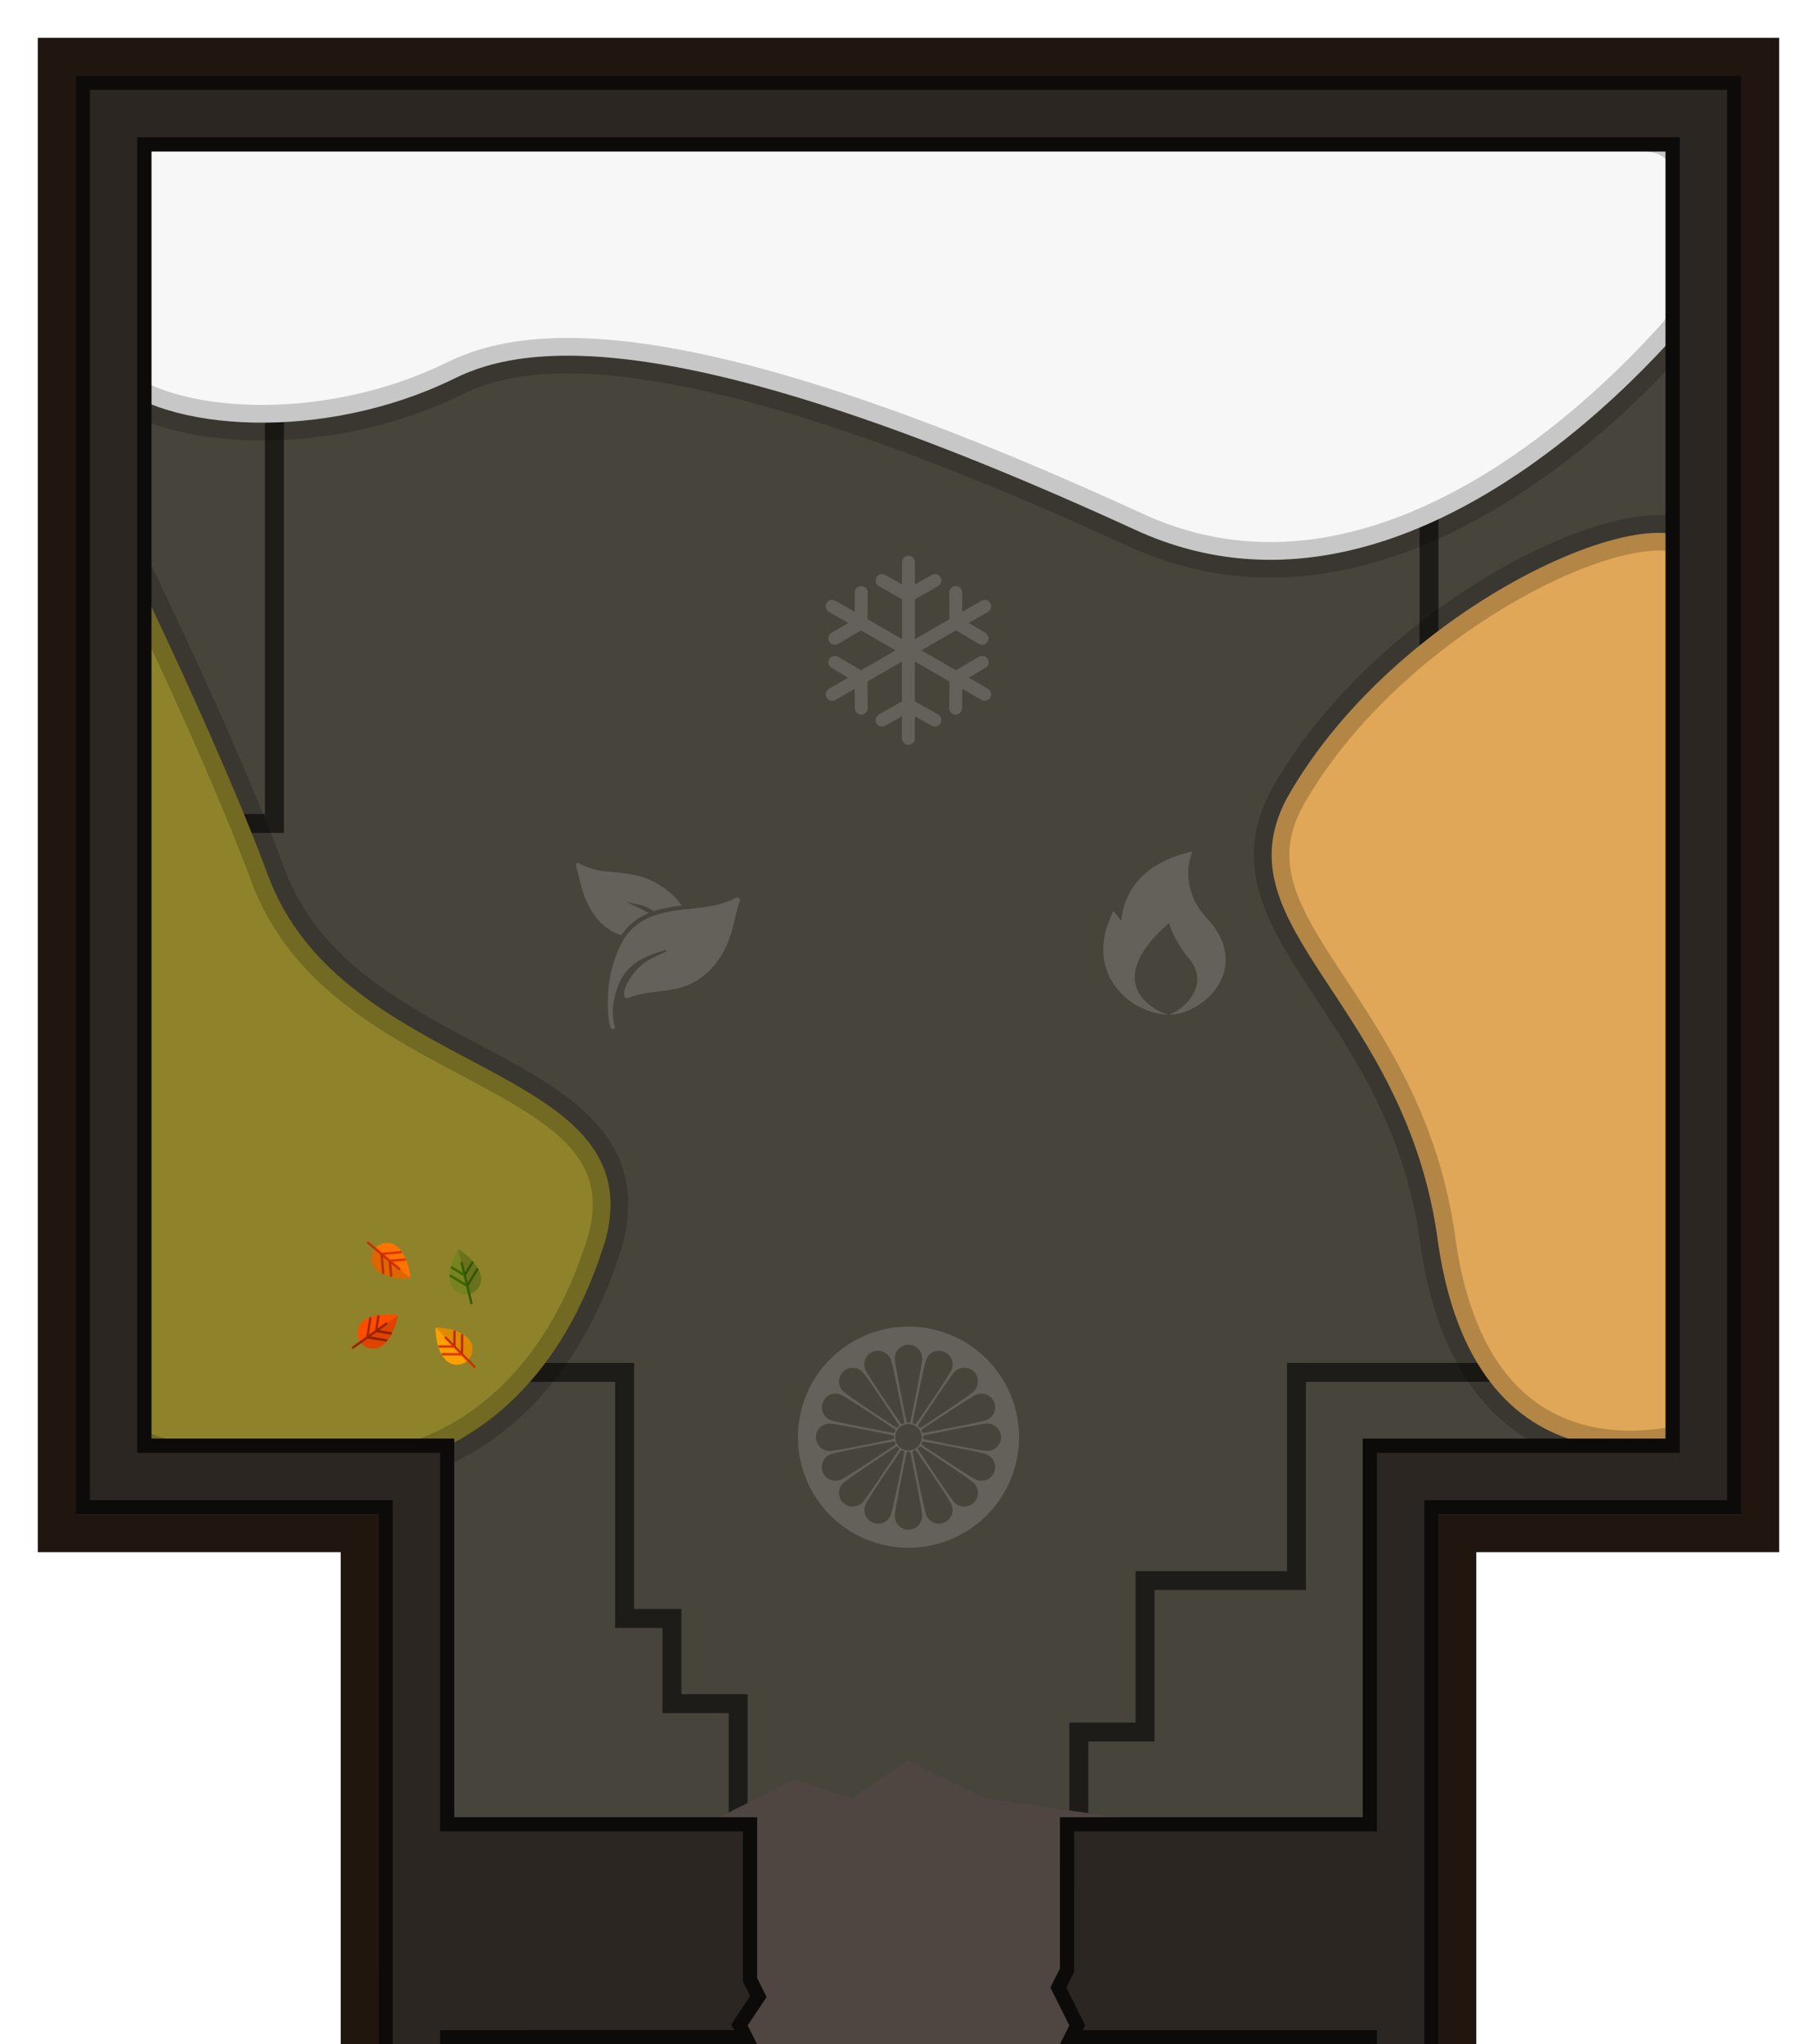 <?xml version="1.0" encoding="UTF-8" standalone="no"?>
<svg
   xmlns:dc="http://purl.org/dc/elements/1.1/"
   xmlns:cc="http://creativecommons.org/ns#"
   xmlns:rdf="http://www.w3.org/1999/02/22-rdf-syntax-ns#"
   xmlns:svg="http://www.w3.org/2000/svg"
   xmlns="http://www.w3.org/2000/svg"
   xmlns:xlink="http://www.w3.org/1999/xlink"
   xmlns:sodipodi="http://sodipodi.sourceforge.net/DTD/sodipodi-0.dtd"
   xmlns:inkscape="http://www.inkscape.org/namespaces/inkscape"
   width="768"
   height="864"
   viewBox="0 0 203.2 228.6"
   version="1.1"
   id="svg61"
   sodipodi:docname="map-bunker-chrys-compartment-floor-03a.svg"
   inkscape:version="0.92.2 (5c3e80d, 2017-08-06)">
  <sodipodi:namedview
     pagecolor="#ffffff"
     bordercolor="#666666"
     borderopacity="1"
     objecttolerance="10"
     gridtolerance="10"
     guidetolerance="10"
     inkscape:pageopacity="0"
     inkscape:pageshadow="2"
     inkscape:window-width="1920"
     inkscape:window-height="1017"
     id="namedview63"
     showgrid="true"
     inkscape:zoom="1.2551126"
     inkscape:cx="68.609328"
     inkscape:cy="796.79594"
     inkscape:window-x="1912"
     inkscape:window-y="-8"
     inkscape:window-maximized="1"
     inkscape:current-layer="svg61"
     inkscape:object-paths="true"
     inkscape:snap-intersection-paths="true"
     inkscape:snap-smooth-nodes="true"
     inkscape:snap-midpoints="true"
     fit-margin-top="32"
     fit-margin-left="32"
     fit-margin-right="32"
     fit-margin-bottom="32"
     inkscape:showpageshadow="false"
     showguides="false"
     inkscape:snap-nodes="true"
     inkscape:snap-others="false">
    <inkscape:grid
       type="xygrid"
       id="grid843"
       empspacing="8"
       spacingy="1.058"
       spacingx="1.058"
       originx="8.467"
       originy="8.467" />
  </sodipodi:namedview>
  <defs
     id="defs27">
    <clipPath
       id="f">
      <path
         d="m -45.534,209.35 29.33,16.933 v 33.867 l -29.33,16.933 -29.33,-16.933 v -33.867 z"
         id="path2"
         inkscape:connector-curvature="0"
         style="fill-opacity:0.506;stroke:#ffffff;stroke-width:2.117;stroke-opacity:0.502" />
    </clipPath>
    <clipPath
       id="e">
      <path
         d="m -22.25,168.075 v -9.525 h -46.568 v 9.525 z"
         clip-path="url(#clipPath6865)"
         id="path5"
         inkscape:connector-curvature="0"
         style="fill:#a3977d;stroke-width:2.081" />
    </clipPath>
    <clipPath
       id="d">
      <path
         clip-path="url(#clipPath6865)"
         d="m 402.14,158.55 h 9.526 v -42.334 h -9.525 z"
         id="path8"
         inkscape:connector-curvature="0"
         style="fill:#a3977d;stroke-width:1.984" />
    </clipPath>
    <filter
       id="b"
       x="-0.023"
       width="1.047"
       y="-0.025"
       height="1.049"
       style="color-interpolation-filters:sRGB">
      <feGaussianBlur
         stdDeviation="1.651"
         id="feGaussianBlur11" />
    </filter>
    <pattern
       xlink:href="#a"
       id="c"
       patternTransform="matrix(0.066,0,0,0.066,465.666,46.567)" />
    <pattern
       patternUnits="userSpaceOnUse"
       width="128"
       height="128"
       patternTransform="matrix(.265 0 0 .265 0 -38.1)"
       id="a">
      <path
         fill="none"
         stroke-width="3.78"
         d="M0 0h128v128H0z"
         id="path15" />
      <path
         fill="none"
         stroke-width="3.78"
         d="M0 0h128v128H0z"
         id="path17" />
      <path
         d="M0 0h128v128H0z"
         fill="#2e2d2a"
         stroke-width="15.118"
         stroke-miterlimit="10"
         id="path19" />
      <path
         d="M60 128V68H0v-8h60V0h8v60h60v8H68v60z"
         fill="#6f6f6f"
         fill-opacity=".303"
         stroke-width="1.414"
         id="path21" />
    </pattern>
    <clipPath
       id="c-2">
      <path
         style="fill:#a3977d;stroke-width:5.144"
         inkscape:connector-curvature="0"
         d="m -70.934,202.47 h 50.8 v -60.854 h -8.467 v 48.155 l -4.233,4.233 h -25.4 l -4.234,-4.233 v -48.155 h -8.466 z"
         id="path8-6" />
    </clipPath>
    <clipPath
       id="g-9">
      <path
         d="m -22.25,168.075 v -9.525 h -46.568 v 9.525 z"
         clip-path="url(#clipPath6865)"
         id="path5-4"
         inkscape:connector-curvature="0"
         style="fill:#a3977d;stroke-width:2.081" />
    </clipPath>
    <clipPath
       id="clipPath1171">
      <path
         d="m -22.25,168.075 v -9.525 h -46.568 v 9.525 z"
         clip-path="url(#clipPath6865)"
         id="path1169"
         inkscape:connector-curvature="0"
         style="fill:#a3977d;stroke-width:2.081" />
    </clipPath>
    <clipPath
       id="clipPath1175">
      <path
         d="m -22.25,168.075 v -9.525 h -46.568 v 9.525 z"
         clip-path="url(#clipPath6865)"
         id="path1173"
         inkscape:connector-curvature="0"
         style="fill:#a3977d;stroke-width:2.081" />
    </clipPath>
    <clipPath
       id="clipPath1179">
      <path
         d="m -22.25,168.075 v -9.525 h -46.568 v 9.525 z"
         clip-path="url(#clipPath6865)"
         id="path1177"
         inkscape:connector-curvature="0"
         style="fill:#a3977d;stroke-width:2.081" />
    </clipPath>
    <clipPath
       id="clipPath1183">
      <path
         d="m -22.25,168.075 v -9.525 h -46.568 v 9.525 z"
         clip-path="url(#clipPath6865)"
         id="path1181"
         inkscape:connector-curvature="0"
         style="fill:#a3977d;stroke-width:2.081" />
    </clipPath>
    <clipPath
       id="clipPath1187">
      <path
         d="m -22.25,168.075 v -9.525 h -46.568 v 9.525 z"
         clip-path="url(#clipPath6865)"
         id="path1185"
         inkscape:connector-curvature="0"
         style="fill:#a3977d;stroke-width:2.081" />
    </clipPath>
    <clipPath
       clipPathUnits="userSpaceOnUse"
       id="clipPath3056">
      <path
         style="fill:#743500;fill-opacity:1;stroke:none;stroke-width:1.497;stroke-linecap:round;stroke-linejoin:miter;stroke-miterlimit:4;stroke-dasharray:none;stroke-opacity:1"
         d="m -16.933,160.867 h -29.633 v -16.933 l 27.517,-1e-5 c 1.058,0 2.117,1.058 2.117,2.117 z"
         id="path3058"
         inkscape:connector-curvature="0"
         sodipodi:nodetypes="cccccc" />
    </clipPath>
    <clipPath
       clipPathUnits="userSpaceOnUse"
       id="clipPath848">
      <path
         style="fill:#743500;fill-opacity:1;stroke:none;stroke-width:1.497;stroke-linecap:round;stroke-linejoin:miter;stroke-miterlimit:4;stroke-dasharray:none;stroke-opacity:1"
         d="m -16.933,160.867 h -29.633 v -16.933 l 27.517,-1e-5 c 1.058,0 2.117,1.058 2.117,2.117 z"
         id="path846"
         inkscape:connector-curvature="0"
         sodipodi:nodetypes="cccccc" />
    </clipPath>
    <pattern
       patternUnits="userSpaceOnUse"
       width="64"
       height="64"
       patternTransform="matrix(0.265,0,0,0.265,-110.067,143.933)"
       id="pattern3032">
      <rect
         y="0"
         x="0"
         height="64"
         width="64"
         id="rect2240-1"
         style="fill:#4d2d13;fill-opacity:1;stroke:none;stroke-width:4;stroke-linecap:round;stroke-linejoin:miter;stroke-miterlimit:4;stroke-dasharray:none;stroke-opacity:1" />
      <circle
         r="9.057"
         cy="32"
         cx="32"
         id="path2238-8"
         style="fill:#743500;fill-opacity:1;stroke:#191919;stroke-width:4;stroke-linecap:round;stroke-linejoin:miter;stroke-miterlimit:4;stroke-dasharray:none;stroke-opacity:1" />
    </pattern>
    <clipPath
       clipPathUnits="userSpaceOnUse"
       id="clipPath1607">
      <path
         sodipodi:nodetypes="ccccccccc"
         inkscape:connector-curvature="0"
         id="path1609"
         d="m 71.967,-2.2842696e-4 c 2.117,0 4.233,2.117 4.233,4.233 l -5e-6,19.05 c 0,1.058 -1.058,2.117 -2.117,2.117 H 2.117 C 1.058,25.4 0,24.341 0,23.283 L 2.6601041e-7,4.233 C 2.6601041e-7,2.116 2.117,-2.2842696e-4 4.233,-2.2842696e-4 Z"
         clip-path="none"
         style="fill:#27282b;fill-opacity:1;stroke:none;stroke-width:3.573;stroke-linecap:round;stroke-linejoin:miter;stroke-miterlimit:4;stroke-dasharray:none;stroke-opacity:1" />
    </clipPath>
    <clipPath
       clipPathUnits="userSpaceOnUse"
       id="clipPath3081">
      <path
         style="fill:#92939b;fill-opacity:1;stroke:none;stroke-width:2;stroke-linecap:round;stroke-linejoin:miter;stroke-miterlimit:4;stroke-dasharray:none;stroke-opacity:1"
         d="m 218.017,16.933 h 1.058 c 1.058,0 1.058,1.058 1.058,1.058 v 65.617 c 0,0 0,1.058 -1.058,1.058 h -1.058 c -1.058,0 -1.058,-1.058 -1.058,-1.058 V 17.992 c 0,0 0,-1.058 1.058,-1.058 z"
         id="path3083"
         inkscape:connector-curvature="0"
         sodipodi:nodetypes="ccccccccc" />
    </clipPath>
    <clipPath
       clipPathUnits="userSpaceOnUse"
       id="clipPath2663">
      <rect
         style="fill:#0065b7;fill-opacity:1;stroke:none;stroke-width:6.632;stroke-linecap:round;stroke-linejoin:miter;stroke-miterlimit:4;stroke-dasharray:none;stroke-opacity:1"
         id="rect2665"
         width="12.7"
         height="21.167"
         x="2.116"
         y="5.292"
         rx="1.058"
         ry="1.058" />
    </clipPath>
    <clipPath
       clipPathUnits="userSpaceOnUse"
       id="clipPath2622">
      <rect
         style="fill:#003764;fill-opacity:1;stroke-width:4.017"
         id="rect2624"
         ry="2.54"
         rx="2.54"
         y="3.175"
         x="1.9834799e-007"
         height="25.401"
         width="57.15" />
    </clipPath>
    <clipPath
       id="a-0">
      <rect
         style="fill:#6f6655;stroke-width:1.728"
         ry="2.117"
         rx="2.117"
         y="264.984"
         x="6.35"
         height="10.583"
         width="25.4"
         id="rect2" />
    </clipPath>
    <clipPath
       id="a-4">
      <path
         style="fill:#ffffff;stroke-width:12.144"
         inkscape:connector-curvature="0"
         d="m 32.808,274.775 h 16.933 v 8.467 H 32.808 Z"
         id="path2-6" />
    </clipPath>
    <clipPath
       id="b-4">
      <path
         style="fill:#424242;stroke-width:3.772"
         inkscape:connector-curvature="0"
         d="m 16.933,264.192 c 4.586,0 12.7,2.116 12.7,5.291 v 3.175 c 0,1.059 -0.944,2.117 -2.116,2.117 H 6.35 c -1.17,-0.073 -2.117,-1.058 -2.117,-2.117 v -3.175 c 0,-3.175 8.114,-5.291 12.7,-5.291 z"
         id="path11" />
    </clipPath>
    <clipPath
       id="c-8">
      <path
         style="fill:#939393;stroke-width:2.96"
         inkscape:connector-curvature="0"
         d="m 52.917,283.242 c 0,5.261 -3.83,12.166 -8.625,12.166 -4.795,0 -8.625,-6.905 -8.625,-12.166 0,-5.262 3.861,-9.518 8.625,-9.518 4.763,0 8.625,4.256 8.625,9.518 z"
         id="path5-2" />
    </clipPath>
    <clipPath
       id="d-0">
      <path
         style="fill:#939393;stroke-width:2.96"
         inkscape:connector-curvature="0"
         d="m 61.383,253.608 c 0,5.262 -3.83,12.167 -8.625,12.167 -4.794,0 -8.624,-6.905 -8.624,-12.167 0,-5.261 3.861,-9.517 8.624,-9.517 4.764,0 8.625,4.256 8.625,9.517 z"
         id="path8-2" />
    </clipPath>
    <clipPath
       id="c-26">
      <path
         style="fill:#8e8380;stroke-width:3.086"
         inkscape:connector-curvature="0"
         d="m -10.503,154.7 h 7.409 l 2.116,2.117 V 180.1 c 0,2.117 -2.116,4.234 -4.233,4.234 h -5.292 z"
         clip-path="url(#a)"
         id="path5-9" />
    </clipPath>
    <clipPath
       id="d-3">
      <path
         style="fill:#756b68;stroke-width:2.117"
         inkscape:connector-curvature="0"
         clip-path="url(#b)"
         d="m -0.998,158.934 h 50.8 c 2.116,0 4.233,2.116 4.233,4.233 v 2.117 H -5.21 v -2.117 c 0,-2.117 2.096,-4.233 4.213,-4.233 z"
         id="path20-6" />
    </clipPath>
    <clipPath
       id="e-8">
      <path
         style="fill:#ada5a3;stroke-width:2.117"
         inkscape:connector-curvature="0"
         d="m 49.802,175.867 h -50.8 c -2.117,0 -4.234,-2.117 -4.234,-4.233 v -2.117 h 59.267 v 2.117 c 0,2.116 -2.117,4.233 -4.233,4.233 z"
         id="path17-5" />
    </clipPath>
    <clipPath
       id="f-3">
      <path
         style="fill:#8e8380;stroke-width:1.207"
         inkscape:connector-curvature="0"
         d="m 54.056,170.84 v -6.88 H -5.211 v 6.88 z"
         id="path14" />
    </clipPath>
    <clipPath
       id="g">
      <circle
         style="fill:#8e8380;stroke-width:0.873"
         r="2.117"
         cy="-1.139"
         cx="152.584"
         id="ellipse8" />
    </clipPath>
    <clipPath
       clipPathUnits="userSpaceOnUse"
       id="clipPath2135-42">
      <path
         style="fill:#1b1e25;stroke-width:2.226"
         d="M 101.6,-0.002 V 67.733 h 59.266 l 10e-4,262.467 H 114.302 v 33.864 l 46.565,0.003 5.3e-4,143.933 H 8.467 v 0 l 3.31e-5,-143.931 46.567,-0.003 V 330.2 H 8.453 L 8.465,67.733 H 67.732 V -1.85e-4 H 59.267 V 59.267 H 0 L -4.6699999e-5,516.467 H 169.334 l -0.002,-457.199 -59.265,-0.003 V -0.002 Z"
         id="path2137-3"
         inkscape:connector-curvature="0"
         sodipodi:nodetypes="cccccccccccccccccccccccccc" />
    </clipPath>
    <clipPath
       id="g-9-9">
      <path
         d="m -22.25,168.075 v -9.525 h -46.568 v 9.525 z"
         clip-path="url(#clipPath6865)"
         id="path5-4-2"
         inkscape:connector-curvature="0"
         style="fill:#a3977d;stroke-width:2.081" />
    </clipPath>
    <clipPath
       id="clipPath1222">
      <path
         d="m -22.25,168.075 v -9.525 h -46.568 v 9.525 z"
         clip-path="url(#clipPath6865)"
         id="path1220"
         inkscape:connector-curvature="0"
         style="fill:#a3977d;stroke-width:2.081" />
    </clipPath>
    <clipPath
       id="clipPath1226">
      <path
         d="m -22.25,168.075 v -9.525 h -46.568 v 9.525 z"
         clip-path="url(#clipPath6865)"
         id="path1224"
         inkscape:connector-curvature="0"
         style="fill:#a3977d;stroke-width:2.081" />
    </clipPath>
    <clipPath
       id="clipPath1230">
      <path
         d="m -22.25,168.075 v -9.525 h -46.568 v 9.525 z"
         clip-path="url(#clipPath6865)"
         id="path1228"
         inkscape:connector-curvature="0"
         style="fill:#a3977d;stroke-width:2.081" />
    </clipPath>
    <clipPath
       id="clipPath1234">
      <path
         d="m -22.25,168.075 v -9.525 h -46.568 v 9.525 z"
         clip-path="url(#clipPath6865)"
         id="path1232"
         inkscape:connector-curvature="0"
         style="fill:#a3977d;stroke-width:2.081" />
    </clipPath>
    <clipPath
       id="clipPath1238">
      <path
         d="m -22.25,168.075 v -9.525 h -46.568 v 9.525 z"
         clip-path="url(#clipPath6865)"
         id="path1236"
         inkscape:connector-curvature="0"
         style="fill:#a3977d;stroke-width:2.081" />
    </clipPath>
    <clipPath
       clipPathUnits="userSpaceOnUse"
       id="clipPath1311">
      <path
         id="path1313"
         d="M 8.467,347.133 H 50.8 v -60.854 h -8.467 v 48.155 l -3.598,4.233 H 20.532 l -3.599,-4.233 V 286.279 H 8.467 Z"
         inkscape:connector-curvature="0"
         style="fill:#a3977d;stroke-width:4.743"
         sodipodi:nodetypes="ccccccccccc" />
    </clipPath>
    <clipPath
       id="g-9-9-1">
      <path
         d="m -22.25,168.075 v -9.525 h -46.568 v 9.525 z"
         clip-path="url(#clipPath6865)"
         id="path5-4-2-4"
         inkscape:connector-curvature="0"
         style="fill:#a3977d;stroke-width:2.081" />
    </clipPath>
    <clipPath
       id="clipPath1028">
      <path
         d="m -22.25,168.075 v -9.525 h -46.568 v 9.525 z"
         clip-path="url(#clipPath6865)"
         id="path1026"
         inkscape:connector-curvature="0"
         style="fill:#a3977d;stroke-width:2.081" />
    </clipPath>
    <clipPath
       id="clipPath1032">
      <path
         d="m -22.25,168.075 v -9.525 h -46.568 v 9.525 z"
         clip-path="url(#clipPath6865)"
         id="path1030"
         inkscape:connector-curvature="0"
         style="fill:#a3977d;stroke-width:2.081" />
    </clipPath>
    <clipPath
       id="clipPath1036">
      <path
         d="m -22.25,168.075 v -9.525 h -46.568 v 9.525 z"
         clip-path="url(#clipPath6865)"
         id="path1034"
         inkscape:connector-curvature="0"
         style="fill:#a3977d;stroke-width:2.081" />
    </clipPath>
    <clipPath
       id="clipPath1040">
      <path
         d="m -22.25,168.075 v -9.525 h -46.568 v 9.525 z"
         clip-path="url(#clipPath6865)"
         id="path1038"
         inkscape:connector-curvature="0"
         style="fill:#a3977d;stroke-width:2.081" />
    </clipPath>
    <clipPath
       id="clipPath1044">
      <path
         d="m -22.25,168.075 v -9.525 h -46.568 v 9.525 z"
         clip-path="url(#clipPath6865)"
         id="path1042"
         inkscape:connector-curvature="0"
         style="fill:#a3977d;stroke-width:2.081" />
    </clipPath>
    <clipPath
       id="clipPath1048">
      <path
         d="m -22.25,168.075 v -9.525 h -46.568 v 9.525 z"
         clip-path="url(#clipPath6865)"
         id="path1046"
         inkscape:connector-curvature="0"
         style="fill:#a3977d;stroke-width:2.081" />
    </clipPath>
    <pattern
       xlink:href="#b-6"
       id="q"
       patternTransform="matrix(0.198,-0.198,0.198,0.198,-46.567,455.083)" />
    <pattern
       patternUnits="userSpaceOnUse"
       width="64"
       height="64"
       patternTransform="translate(-20.134 336.35) scale(.265)"
       id="b-6">
      <path
         d="M0 0h64v64H0z"
         fill="#8b6539"
         stroke-width=".516"
         id="path67" />
      <path
         fill="none"
         stroke-width="3.78"
         d="M0 0h64v64H0z"
         id="path69" />
      <path
         fill="none"
         stroke-width="3.78"
         d="M0 0h64v64H0z"
         id="path71" />
      <path
         fill="none"
         stroke-width="1.89"
         d="M0 0h64v64H0z"
         id="path73" />
      <path
         d="M32 0h32v32H32zM0 32h32v32H0z"
         fill="#a47743"
         stroke-width=".258"
         id="path75" />
    </pattern>
    <pattern
       patternTransform="matrix(0.265,0,0,0.265,25.4,609.6)"
       id="pattern2095"
       xlink:href="#pattern2006"
       inkscape:collect="always" />
    <pattern
       patternUnits="userSpaceOnUse"
       width="192"
       height="192"
       patternTransform="matrix(0.265,0,0,0.265,-203.2,287.867)"
       id="pattern2006">
      <g
         clip-path="url(#clipPath2002)"
         id="g2000"
         transform="matrix(3.78,0,0,3.78,768.001,-1088)">
        <path
           style="fill:#6b6b6b;fill-opacity:1;stroke:#3f3f3f;stroke-width:1.058;stroke-linecap:butt;stroke-linejoin:miter;stroke-miterlimit:4;stroke-dasharray:none;stroke-opacity:1"
           d="m -211.667,287.867 8.467,25.4 h 8.467 16.933 l -8.467,-25.4 h -8.467 z"
           id="path1733"
           inkscape:connector-curvature="0" />
        <path
           inkscape:connector-curvature="0"
           id="path1982"
           d="m -186.267,287.867 8.467,25.4 h 8.467 16.933 l -8.467,-25.4 h -8.467 z"
           style="fill:#6b6b6b;fill-opacity:1;stroke:#3f3f3f;stroke-width:1.058;stroke-linecap:butt;stroke-linejoin:miter;stroke-miterlimit:4;stroke-dasharray:none;stroke-opacity:1" />
        <path
           style="fill:#6b6b6b;fill-opacity:1;stroke:#3f3f3f;stroke-width:1.058;stroke-linecap:butt;stroke-linejoin:miter;stroke-miterlimit:4;stroke-dasharray:none;stroke-opacity:1"
           d="m -194.734,338.667 8.467,-25.4 h 8.467 16.933 l -8.467,25.4 h -8.467 z"
           id="path1984"
           inkscape:connector-curvature="0" />
        <path
           inkscape:connector-curvature="0"
           id="path1986"
           d="m -220.134,338.667 8.467,-25.4 h 8.467 16.933 l -8.467,25.4 h -8.467 z"
           style="fill:#6b6b6b;fill-opacity:1;stroke:#3f3f3f;stroke-width:1.058;stroke-linecap:butt;stroke-linejoin:miter;stroke-miterlimit:4;stroke-dasharray:none;stroke-opacity:1" />
        <path
           inkscape:connector-curvature="0"
           id="path1988"
           d="m -169.334,338.667 8.467,-25.4 h 8.467 16.933 l -8.467,25.4 h -8.467 z"
           style="fill:#6b6b6b;fill-opacity:1;stroke:#3f3f3f;stroke-width:1.058;stroke-linecap:butt;stroke-linejoin:miter;stroke-miterlimit:4;stroke-dasharray:none;stroke-opacity:1" />
        <path
           style="fill:#6b6b6b;fill-opacity:1;stroke:#3f3f3f;stroke-width:1.058;stroke-linecap:butt;stroke-linejoin:miter;stroke-miterlimit:4;stroke-dasharray:none;stroke-opacity:1"
           d="m -160.867,287.867 8.467,25.4 h 8.467 16.933 l -8.467,-25.4 h -8.467 z"
           id="path1990"
           inkscape:connector-curvature="0" />
      </g>
    </pattern>
    <clipPath
       clipPathUnits="userSpaceOnUse"
       id="clipPath2002">
      <rect
         style="fill:#373737;fill-opacity:1;stroke:none;stroke-width:1.058;stroke-linecap:butt;stroke-linejoin:miter;stroke-miterlimit:4;stroke-dasharray:none;stroke-opacity:1"
         id="rect2004"
         width="50.8"
         height="50.8"
         x="-203.2"
         y="287.867" />
    </clipPath>
    <clipPath
       clipPathUnits="userSpaceOnUse"
       id="clipPath1062">
      <path
         style="fill:#2b2622;fill-opacity:1;stroke-width:2.226"
         d="m -296.333,169.333 -0.003,194.735 h 245.535 v -42.334 l 237.064,5e-5 0.002,-364.067 h -76.199 v 8.467 h 67.733 l -0.002,143.934 h -55.033 v 33.867 h 55.033 V 313.267 H -76.202 l -10e-6,42.334 -211.667,0.003 V 169.335 Z M -76.202,279.4 H 8.465 V 143.934 H 63.498 V 110.067 H 8.465 l 0.002,-143.934 H 76.2 v -8.467 H -1.8400002e-5 L -0.002,270.934 l -50.798,-5e-5 v -50.799 l -203.202,-5.3e-4 v -50.799 h -8.467 v 67.734 l 186.267,-5.3e-4 z"
         id="path1064"
         inkscape:connector-curvature="0"
         sodipodi:nodetypes="cccccccccccccccccccccccccccccccccccccc" />
    </clipPath>
    <clipPath
       clipPathUnits="userSpaceOnUse"
       id="clipPath931-6-3">
      <path
         sodipodi:type="star"
         style="fill:#292929;fill-opacity:1;stroke:none;stroke-width:16;stroke-linecap:butt;stroke-linejoin:miter;stroke-miterlimit:4;stroke-dasharray:none;stroke-opacity:1"
         id="path933-3-9"
         sodipodi:sides="5"
         sodipodi:cx="-99.74794"
         sodipodi:cy="76.387894"
         sodipodi:r1="129.72775"
         sodipodi:r2="104.95196"
         sodipodi:arg1="-1.5707963"
         sodipodi:arg2="-0.9424778"
         inkscape:flatsided="true"
         inkscape:rounded="0"
         inkscape:randomized="0"
         d="M -99.748,-53.34 23.63,36.3 -23.496,181.34 -176,181.34 -223.126,36.3 Z"
         inkscape:transform-center-y="-12.387897" />
    </clipPath>
    <clipPath
       clipPathUnits="userSpaceOnUse"
       id="clipPath931-6-3-5">
      <path
         sodipodi:type="star"
         style="fill:#292929;fill-opacity:1;stroke:none;stroke-width:16;stroke-linecap:butt;stroke-linejoin:miter;stroke-miterlimit:4;stroke-dasharray:none;stroke-opacity:1"
         id="path933-3-9-1"
         sodipodi:sides="5"
         sodipodi:cx="-99.74794"
         sodipodi:cy="76.387894"
         sodipodi:r1="129.72775"
         sodipodi:r2="104.95196"
         sodipodi:arg1="-1.5707963"
         sodipodi:arg2="-0.9424778"
         inkscape:flatsided="true"
         inkscape:rounded="0"
         inkscape:randomized="0"
         d="M -99.748,-53.34 23.63,36.3 -23.496,181.34 -176,181.34 -223.126,36.3 Z"
         inkscape:transform-center-y="-12.387897" />
    </clipPath>
    <clipPath
       clipPathUnits="userSpaceOnUse"
       id="clipPath901">
      <rect
         id="rect903"
         x="0.001"
         width="50.799"
         height="12.7"
         y="-1.3913973e-006"
         rx="0"
         style="fill:#393939;stroke-width:1.376" />
    </clipPath>
    <clipPath
       clipPathUnits="userSpaceOnUse"
       id="clipPath895">
      <rect
         id="rect897"
         width="50.8"
         height="13.759"
         y="-24.871"
         rx="0"
         x="-8.5106381e-005"
         style="fill:#585858;stroke-width:1.433" />
    </clipPath>
    <clipPath
       id="c-7">
      <circle
         cx="19.05"
         cy="302.556"
         r="3.969"
         id="circle5"
         style="fill:#e30000;stroke-width:3.175" />
    </clipPath>
    <clipPath
       id="clipPath4063">
      <circle
         cx="19.05"
         cy="302.556"
         r="3.969"
         id="circle4061"
         style="fill:#e30000;stroke-width:3.175" />
    </clipPath>
    <clipPath
       id="d-34">
      <circle
         cx="19.05"
         cy="302.556"
         r="3.969"
         id="circle2-7"
         style="fill:#e30000;stroke-width:3.175" />
    </clipPath>
    <clipPath
       id="clipPath4069">
      <circle
         cx="19.05"
         cy="302.556"
         r="3.969"
         id="circle4067"
         style="fill:#e30000;stroke-width:3.175" />
    </clipPath>
    <clipPath
       clipPathUnits="userSpaceOnUse"
       id="clipPath931-6-3-5-3">
      <path
         sodipodi:type="star"
         style="fill:#292929;fill-opacity:1;stroke:none;stroke-width:16;stroke-linecap:butt;stroke-linejoin:miter;stroke-miterlimit:4;stroke-dasharray:none;stroke-opacity:1"
         id="path933-3-9-1-4"
         sodipodi:sides="5"
         sodipodi:cx="-99.74794"
         sodipodi:cy="76.387894"
         sodipodi:r1="129.72775"
         sodipodi:r2="104.95196"
         sodipodi:arg1="-1.5707963"
         sodipodi:arg2="-0.9424778"
         inkscape:flatsided="true"
         inkscape:rounded="0"
         inkscape:randomized="0"
         d="M -99.748,-53.34 23.63,36.3 -23.496,181.34 -176,181.34 -223.126,36.3 Z"
         inkscape:transform-center-y="-12.387897" />
    </clipPath>
    <clipPath
       id="a-9">
      <rect
         style="fill:#585858;stroke-width:1.013"
         x="148.167"
         rx="0"
         y="46.567"
         height="13.759"
         width="25.4"
         id="rect11" />
    </clipPath>
    <clipPath
       id="b-8">
      <rect
         style="fill:#393939;stroke-width:0.973"
         rx="0"
         y="113.242"
         height="12.7"
         width="25.4"
         x="50.801"
         id="rect8" />
    </clipPath>
    <clipPath
       id="c-4">
      <circle
         style="fill:#e30000;stroke-width:3.175"
         cx="19.05"
         cy="302.556"
         r="3.969"
         id="circle5-5" />
    </clipPath>
    <clipPath
       id="clipPath869">
      <circle
         style="fill:#e30000;stroke-width:3.175"
         cx="19.05"
         cy="302.556"
         r="3.969"
         id="circle867" />
    </clipPath>
    <clipPath
       id="d-8">
      <circle
         style="fill:#e30000;stroke-width:3.175"
         cx="19.05"
         cy="302.556"
         r="3.969"
         id="circle2" />
    </clipPath>
    <pattern
       xlink:href="#b-83"
       id="e-4"
       patternTransform="matrix(0.066,0,0,0.066,105.238,-23.284)" />
    <pattern
       patternUnits="userSpaceOnUse"
       width="128"
       height="128"
       patternTransform="matrix(.265 0 0 .265 0 -38.1)"
       id="b-83">
      <path
         fill="none"
         stroke-width="3.78"
         d="M0 0h128v128H0z"
         id="path4" />
      <path
         fill="none"
         stroke-width="3.78"
         d="M0 0h128v128H0z"
         id="path6" />
      <path
         d="M0 0h128v128H0z"
         fill="#2e2d2a"
         stroke-width="15.118"
         stroke-miterlimit="10"
         id="path8-9" />
      <path
         d="M60 128V68H0v-8h60V0h8v60h60v8H68v60z"
         fill="#6f6f6f"
         fill-opacity=".303"
         stroke-width="1.414"
         id="path10" />
    </pattern>
    <radialGradient
       xlink:href="#a-3"
       id="b-40"
       cx="7.457"
       cy="10.606"
       fx="7.457"
       fy="10.606"
       r="18.477"
       gradientTransform="matrix(2.119,0,0,2.057,25.08,234.926)"
       gradientUnits="userSpaceOnUse" />
    <linearGradient
       id="a-3">
      <stop
         offset="0"
         id="stop2"
         style="stop-color:#ffffff;stop-opacity:1" />
      <stop
         offset="1"
         stop-color="#080808"
         stop-opacity=".052"
         id="stop4"
         style="stop-color:#ffffff;stop-opacity:0.051" />
    </linearGradient>
    <filter
       style="color-interpolation-filters:sRGB"
       id="c-5">
      <feColorMatrix
         in="SourceGraphic"
         values="1 0 0 0 0 0 1 0 0 0 0 0 1 0 0 -0.212 -0.715 -0.072 1 0"
         result="colormatrix"
         id="feColorMatrix8" />
      <feComposite
         k4="0"
         k3="0"
         k1="0"
         in="SourceGraphic"
         in2="colormatrix"
         operator="arithmetic"
         k2="1"
         result="composite"
         id="feComposite10" />
      <feGaussianBlur
         stdDeviation="1.62 0.01"
         result="blur1"
         id="feGaussianBlur12" />
      <feGaussianBlur
         in="composite"
         stdDeviation="0.01 1.57"
         result="blur2"
         id="feGaussianBlur14" />
      <feBlend
         in="blur2"
         in2="blur1"
         mode="darken"
         result="blend"
         id="feBlend16" />
    </filter>
    <radialGradient
       xlink:href="#a-7"
       id="f-30"
       cx="7.457"
       cy="10.606"
       fx="7.457"
       fy="10.606"
       r="18.477"
       gradientTransform="matrix(2.119,0,0,2.057,25.08,234.926)"
       gradientUnits="userSpaceOnUse" />
    <linearGradient
       id="a-7">
      <stop
         offset="0"
         id="stop6" />
      <stop
         offset="1"
         stop-color="#080808"
         stop-opacity=".052"
         id="stop8" />
    </linearGradient>
    <filter
       id="g-4"
       style="color-interpolation-filters:sRGB">
      <feColorMatrix
         in="SourceGraphic"
         values="1 0 0 0 0 0 1 0 0 0 0 0 1 0 0 -0.212 -0.715 -0.072 1 0"
         result="colormatrix"
         id="feColorMatrix11" />
      <feComposite
         in="SourceGraphic"
         in2="colormatrix"
         operator="arithmetic"
         k2="1"
         result="composite"
         id="feComposite13"
         k1="0"
         k3="0"
         k4="0" />
      <feGaussianBlur
         stdDeviation="1.62 0.01"
         result="blur1"
         id="feGaussianBlur15" />
      <feGaussianBlur
         in="composite"
         stdDeviation="0.01 1.57"
         result="blur2"
         id="feGaussianBlur17" />
      <feBlend
         in="blur2"
         in2="blur1"
         mode="darken"
         result="blend"
         id="feBlend19" />
    </filter>
    <clipPath
       clipPathUnits="userSpaceOnUse"
       id="clipPath835">
      <rect
         style="fill:#00baff;fill-opacity:0.294;stroke:none;stroke-width:3.175;stroke-miterlimit:4;stroke-dasharray:none;stroke-opacity:1"
         width="101.6"
         height="16.934"
         x="-103.19"
         y="1.588"
         rx="1.058"
         ry="1.058"
         id="rect837"
         clip-path="none" />
    </clipPath>
    <clipPath
       id="a-1">
      <rect
         style="fill:#00baff;fill-opacity:0.294;stroke-width:6.632"
         width="101.6"
         height="8.467"
         x="-167.016"
         y="-54.001"
         rx="1.058"
         ry="1.058"
         id="rect2-5" />
    </clipPath>
    <clipPath
       clipPathUnits="userSpaceOnUse"
       id="clipPath2190">
      <path
         inkscape:connector-curvature="0"
         id="path2192"
         d="M 76.2,8.467 75.142,6.35 77.258,3.175 76.2,1.058 76.203,-2.5737846e-4 110.067,-8.4376937e-5 109.008,2.117 l 2.117,4.233 -1.058,2.117 h 4.233 l -2.117,2.117 H 74.083 L 71.967,8.467 Z"
         style="fill:#3d3632;fill-opacity:1;stroke:none;stroke-width:0.265px;stroke-linecap:butt;stroke-linejoin:miter;stroke-opacity:1"
         sodipodi:nodetypes="cccccccccccccc" />
    </clipPath>
    <clipPath
       id="d-4">
      <circle
         cx="19.05"
         cy="302.556"
         r="3.969"
         id="circle11"
         style="fill:#e30000;stroke-width:3.175" />
    </clipPath>
    <clipPath
       id="clipPath861">
      <circle
         cx="19.05"
         cy="302.556"
         r="3.969"
         id="circle859"
         style="fill:#e30000;stroke-width:3.175" />
    </clipPath>
    <clipPath
       id="clipPath865">
      <circle
         cx="19.05"
         cy="302.556"
         r="3.969"
         id="circle863"
         style="fill:#e30000;stroke-width:3.175" />
    </clipPath>
    <clipPath
       id="clipPath869-7">
      <circle
         cx="19.05"
         cy="302.556"
         r="3.969"
         id="circle867-6"
         style="fill:#e30000;stroke-width:3.175" />
    </clipPath>
    <clipPath
       id="clipPath873">
      <circle
         cx="19.05"
         cy="302.556"
         r="3.969"
         id="circle871"
         style="fill:#e30000;stroke-width:3.175" />
    </clipPath>
    <clipPath
       id="clipPath877">
      <circle
         cx="19.05"
         cy="302.556"
         r="3.969"
         id="circle875"
         style="fill:#e30000;stroke-width:3.175" />
    </clipPath>
    <clipPath
       id="clipPath881">
      <circle
         cx="19.05"
         cy="302.556"
         r="3.969"
         id="circle879"
         style="fill:#e30000;stroke-width:3.175" />
    </clipPath>
    <clipPath
       id="clipPath885">
      <circle
         cx="19.05"
         cy="302.556"
         r="3.969"
         id="circle883"
         style="fill:#e30000;stroke-width:3.175" />
    </clipPath>
    <clipPath
       id="clipPath889">
      <circle
         cx="19.05"
         cy="302.556"
         r="3.969"
         id="circle887"
         style="fill:#e30000;stroke-width:3.175" />
    </clipPath>
    <clipPath
       id="clipPath893">
      <circle
         cx="19.05"
         cy="302.556"
         r="3.969"
         id="circle891"
         style="fill:#e30000;stroke-width:3.175" />
    </clipPath>
    <clipPath
       clipPathUnits="userSpaceOnUse"
       id="clipPath910">
      <rect
         id="rect912"
         width="25.4"
         height="16.933"
         y="-16.933"
         rx="0"
         x="-7.9296115e-005"
         style="fill:#393939;fill-opacity:1;stroke-width:1.124" />
    </clipPath>
    <clipPath
       clipPathUnits="userSpaceOnUse"
       id="clipPath896-3">
      <path
         style="fill:#3a3a3a;fill-opacity:1;stroke-width:2.117;stroke-opacity:0.706"
         inkscape:connector-curvature="0"
         id="path898-5"
         d="M -4.715e-4,173.567 16.933,156.634 H 169.333 l 16.934,16.933 h -63.5 v -3.175 c 0,-3.175 -2.117,-5.292 -4.233,-5.292 H 67.733 c -2.117,0 -4.233,2.117 -4.233,5.292 v 3.175 z"
         sodipodi:nodetypes="ccccccccccc" />
    </clipPath>
    <clipPath
       clipPathUnits="userSpaceOnUse"
       id="clipPath902">
      <path
         sodipodi:nodetypes="ccccccccccc"
         d="M 245.534,1.8340539e-4 228.6,16.933 H 76.2 L 59.266,-4.7659537e-4 H 122.766 V 3.175 c 0,3.175 2.117,5.292 4.233,5.292 h 50.801 c 2.117,0 4.233,-2.117 4.233,-5.292 V -4.7659537e-4 Z"
         id="path904"
         inkscape:connector-curvature="0"
         style="fill:#3a3a3a;fill-opacity:1;stroke-width:2.117;stroke-opacity:0.706" />
    </clipPath>
    <clipPath
       clipPathUnits="userSpaceOnUse"
       id="clipPath931">
      <path
         sodipodi:nodetypes="ccccc"
         style="fill:#3a3a3a;fill-opacity:1;stroke-width:2.117;stroke-opacity:0.706"
         inkscape:connector-curvature="0"
         id="path933"
         d="M -5.7729089e-4,50.8 16.933,67.732 16.932,169.333 -0.001,186.266 Z" />
    </clipPath>
    <clipPath
       clipPathUnits="userSpaceOnUse"
       id="clipPath937">
      <path
         sodipodi:nodetypes="ccccc"
         style="fill:#3a3a3a;fill-opacity:1;stroke-width:2.117;stroke-opacity:0.706"
         inkscape:connector-curvature="0"
         id="path939"
         d="M 152.4,50.8 135.467,67.734 h 33.867 l 16.933,-16.933 z" />
    </clipPath>
    <clipPath
       clipPathUnits="userSpaceOnUse"
       id="clipPath943">
      <path
         d="m 33.866,50.8 16.933,16.933 H 16.932 L -6.8729089e-4,50.8 Z"
         id="path945"
         inkscape:connector-curvature="0"
         style="fill:#3a3a3a;fill-opacity:1;stroke-width:2.117;stroke-opacity:0.706"
         sodipodi:nodetypes="ccccc" />
    </clipPath>
    <clipPath
       clipPathUnits="userSpaceOnUse"
       id="clipPath949">
      <path
         d="m 152.4,50.8 -16.933,16.933 -6e-5,-50.8 16.933,-16.933 z"
         id="path951"
         inkscape:connector-curvature="0"
         style="fill:#3a3a3a;fill-opacity:1;stroke-width:2.117;stroke-opacity:0.706"
         sodipodi:nodetypes="ccccc" />
    </clipPath>
    <clipPath
       clipPathUnits="userSpaceOnUse"
       id="clipPath955">
      <path
         sodipodi:nodetypes="ccccc"
         style="fill:#3a3a3a;fill-opacity:1;stroke-width:2.117;stroke-opacity:0.706"
         inkscape:connector-curvature="0"
         id="path957"
         d="m 33.866,50.8 16.933,16.933 5e-5,-50.8 L 33.866,-1.078e-4 Z" />
    </clipPath>
    <clipPath
       clipPathUnits="userSpaceOnUse"
       id="clipPath961">
      <path
         d="m 33.866,-7.28e-5 16.933,16.933 84.667,5e-5 L 152.4,6.42e-5 Z"
         id="path963"
         inkscape:connector-curvature="0"
         style="fill:#3a3a3a;fill-opacity:1;stroke-width:2.117;stroke-opacity:0.706"
         sodipodi:nodetypes="ccccc" />
    </clipPath>
    <clipPath
       clipPathUnits="userSpaceOnUse"
       id="clipPath1524">
      <rect
         style="fill:#ff461d;fill-opacity:1;stroke:none;stroke-width:2.288;stroke-linecap:butt;stroke-linejoin:miter;stroke-miterlimit:4;stroke-dasharray:none;stroke-opacity:1"
         id="rect1526"
         width="91.474"
         height="45.737"
         x="47.068"
         y="-16.933" />
    </clipPath>
    <clipPath
       clipPathUnits="userSpaceOnUse"
       id="clipPath1275">
      <path
         style="fill:#2b2622;fill-opacity:1;stroke-width:2.226"
         d="M 7.4951877e-4,-3.0420686e-6 -2.5047944e-4,160.867 H 33.866 V 262.466 H -2.8447968e-4 V 491.07 L -254,491.067 v -50.799 h -8.467 v 67.734 h 186.266 l 5.29e-4,42.331 H 8.466 V 414.866 H 63.5 V 381 H 8.466 V 270.933 H 42.333 V 220.133 l 33.87,-5.3e-4 -1.061,-2.116 2.117,-3.175 -1.058,-2.117 0.003,-1.059 -0.003,-16.933 H 42.333 l -2.65e-4,-42.333 H 8.466 V 8.467 H 177.8 V 152.4 h -33.867 l 2.7e-4,42.333 h -33.867 l 0.003,16.934 -1.061,2.116 1.058,2.117 1.058,2.117 -1.056,2.117 33.864,-5.3e-4 v 50.8 h 33.869 l -0.003,110.068 H 122.765 v 33.867 h 55.034 V 584.2 H -76.2 v 42.334 l -211.667,0.003 V 440.267 l -8.464,-0.003 -0.003,194.735 237.067,0.004 v -42.334 l 245.533,-0.003 0.003,-330.201 H 152.4 V 160.867 h 33.867 V -3.0420686e-6 Z"
         id="path1277"
         inkscape:connector-curvature="0"
         sodipodi:nodetypes="ccccccccccccccccccccccccccccccccccccccccccccccccccccccccccccccc" />
    </clipPath>
    <clipPath
       id="f-0">
      <path
         d="m -45.534,209.35 29.33,16.933 v 33.867 l -29.33,16.933 -29.33,-16.933 v -33.867 z"
         id="path2-1"
         inkscape:connector-curvature="0"
         style="fill-opacity:0.506;stroke:#ffffff;stroke-width:2.117;stroke-opacity:0.502" />
    </clipPath>
    <clipPath
       id="a-6">
      <path
         style="fill-opacity:0.506;stroke:#ffffff;stroke-width:2.117;stroke-opacity:0.502"
         inkscape:connector-curvature="0"
         d="m -45.534,209.35 29.33,16.933 v 33.867 l -29.33,16.933 -29.33,-16.933 v -33.867 z"
         id="path2-2" />
    </clipPath>
    <clipPath
       id="f-7">
      <path
         d="m -45.534,209.35 29.33,16.933 v 33.867 l -29.33,16.933 -29.33,-16.933 v -33.867 z"
         id="path2-5"
         inkscape:connector-curvature="0"
         style="fill-opacity:0.506;stroke:#ffffff;stroke-width:2.117;stroke-opacity:0.502" />
    </clipPath>
    <clipPath
       clipPathUnits="userSpaceOnUse"
       id="clipPath1232">
      <path
         sodipodi:nodetypes="ccccc"
         style="fill:#3a3a3a;fill-opacity:1;stroke-width:2.117;stroke-opacity:0.706"
         inkscape:connector-curvature="0"
         id="path1234"
         d="M -186.265,-3.3795456e-4 -169.332,16.932 V 143.933 l -16.933,16.933 z" />
    </clipPath>
    <clipPath
       clipPathUnits="userSpaceOnUse"
       id="clipPath1239">
      <path
         sodipodi:nodetypes="ccccc"
         d="M 3.6149716e-4,3.2204518e-4 -16.933,16.933 H -169.332 L -186.265,-3.3795456e-4 Z"
         id="path1241"
         inkscape:connector-curvature="0"
         style="fill:#3a3a3a;fill-opacity:1;stroke-width:2.117;stroke-opacity:0.706" />
    </clipPath>
    <clipPath
       clipPathUnits="userSpaceOnUse"
       id="clipPath1247">
      <path
         sodipodi:nodetypes="ccccccccc"
         style="fill:#565656;stroke-width:0.804;stroke-opacity:0.706"
         d="m -169.332,143.933 2.2e-4,-127 h 152.399 l -4.76e-4,127 H -50.8 V 194.733 h -84.666 l 1e-4,-50.8 z"
         id="path1249"
         inkscape:connector-curvature="0" />
    </clipPath>
    <filter
       inkscape:collect="always"
       style="color-interpolation-filters:sRGB"
       id="filter1224"
       x="-0.008"
       width="1.017"
       y="-0.006"
       height="1.013">
      <feGaussianBlur
         inkscape:collect="always"
         stdDeviation="1.702"
         id="feGaussianBlur1226" />
    </filter>
  </defs>
  <path
     inkscape:connector-curvature="0"
     style="fill:#130902;fill-opacity:0.945;stroke-width:1.005;filter:url(#filter1224)"
     d="M -292.1,495.299 H 4.233 l -10e-6,-228.6 H 38.1 l -10e-6,-93.133 H 4.233 V 4.233 H 198.966 V 173.566 h -33.867 v 93.133 h 33.867 l 1e-5,338.666 H -46.567 v 42.333 H -292.1 Z"
     id="path38-1"
     sodipodi:nodetypes="ccccccccccccccccc" />
  <path
     sodipodi:nodetypes="ccccccccc"
     style="fill:#47443c;fill-opacity:1;stroke-width:0.993"
     inkscape:connector-curvature="0"
     id="path1108"
     d="M 160.867,220.133 H 42.333 V 169.333 H 8.467 V 8.467 l 186.266,1.1e-4 8.2e-4,160.866 H 160.867 Z" />
  <path
     sodipodi:nodetypes="ccccccc"
     id="path1212"
     d="m 10.583,93.133 v -2.117 h 19.05 V 23.283 l 2.117,-1.71e-4 v 69.85 z"
     style="fill-opacity:0.584;stroke-width:1"
     inkscape:connector-curvature="0" />
  <path
     inkscape:connector-curvature="0"
     style="fill-opacity:0.584;stroke-width:1"
     d="m 76.201,179.916 v 9.525 h 7.408 v 13.758 h -2.117 v -11.641 h -7.408 v -9.526 h -5.292 l -2.2e-5,-27.516 H 53.975 v -2.117 l 16.934,-3.6e-4 v 27.517 z"
     id="path1210"
     sodipodi:nodetypes="ccccccccccccccc" />
  <path
     d="M 42.333,220.133 H 160.866 v 55.033 h 33.867 V 436.033 L 8.467,436.033 8.466,275.166 H 42.333 Z"
     id="path33"
     inkscape:connector-curvature="0"
     style="fill:#302e28;stroke-width:0.993"
     sodipodi:nodetypes="ccccccccc" />
  <path
     inkscape:connector-curvature="0"
     style="fill-opacity:0.584;stroke-width:1"
     d="m 114.3,247.649 v -9.525 h 7.408 v -13.758 h -2.117 v 11.641 h -7.408 v 9.526 h -5.292 v 29.633 h 2.117 v -27.517 z m -25.4,4.234 V 234.949 h -7.409 v -10.583 h 2.117 v 8.466 h 7.408 v 16.934 h 7.409 v 25.4 h -2.117 v -23.283 z"
     id="path146"
     sodipodi:nodetypes="cccccccccccccccccccccccccc" />
  <path
     sodipodi:nodetypes="ccccccccccccccc"
     id="path1208"
     d="m 127,175.682 v 16.934 h -7.409 v 10.583 h 2.117 v -8.466 h 7.408 v -16.934 h 16.934 l -3.3e-4,-23.283 h 23.283 v -2.117 l -25.4,-3.6e-4 v 23.283 z"
     style="fill-opacity:0.584;stroke-width:1"
     inkscape:connector-curvature="0" />
  <path
     style="fill:url(#pattern2095);fill-opacity:1;stroke:none;stroke-width:2.398;stroke-linecap:butt;stroke-linejoin:miter;stroke-miterlimit:4;stroke-dasharray:none;stroke-opacity:1"
     d="M 8.469,410.633 H 194.733 l -0.003,186.267 -253.891,4.7e-4 v -50.8 l 67.628,-4.9e-4 z"
     id="rect1624"
     inkscape:connector-curvature="0"
     sodipodi:nodetypes="ccccccc" />
  <path
     d="m 61.281,282.344 -15.094,-15.157 6.682,23.643 -9.957,-20.369 -1.255,17.49 -2.02,-19.127 -7.036,23.888 3.762,-23.888 -8.723,16.323 5.448,-17.96 -21.3,15.786 18.025,-19.061 -16.19,4.414 14.553,-7.689 -24.709,4.476 24.173,-8 -16.82,-5.607 14.081,0.944 -22.388,-9.052 25.663,5.778 -19.156,-14.071 22.432,12.433 -6.614,-10.05 8.251,6.775 -5.597,-25.297 2.95,7.103 L 38,244.263 l 0.853,-15.185 2.421,15.185 8.22,-25.525 -5.646,27.891 14.106,-24.924 -8.493,22.558 9.016,-9.578 -7.379,12.853 22.153,-9.47 -21.362,14.545 14.998,-1.107 -14.151,4.219 27.3,3.26 -27.3,0.015 19.758,6.523 -19.758,-3.248 20.152,17.686 -21.79,-16.049 z"
     transform="matrix(0.339,0,0,0.339,88.853,202.642)"
     id="path60"
     inkscape:connector-curvature="0"
     style="fill:url(#f-30);filter:url(#g-4)"
     sodipodi:nodetypes="cccccccccccccccccccccccccccccccccccccccccccccc" />
  <g
     transform="translate(138.983,325.266)"
     id="g896">
    <circle
       style="fill:#391212"
       id="circle74"
       transform="rotate(11.075)"
       cx="42.968"
       cy="40.435"
       r="4.646" />
    <circle
       style="fill:#391212"
       id="circle76"
       transform="rotate(11.075)"
       cx="39.266"
       cy="37.14"
       r="1.536" />
    <circle
       style="fill:#391212"
       id="circle78"
       transform="rotate(11.075)"
       cx="46.651"
       cy="35.419"
       r="1.111" />
    <circle
       style="fill:#391212"
       id="circle80"
       transform="rotate(11.075)"
       cx="46.558"
       cy="39.769"
       r="2.018" />
    <circle
       style="fill:#391212"
       id="circle82"
       transform="rotate(11.075)"
       cx="37.304"
       cy="43.656"
       r="1.166" />
    <circle
       style="fill:#391212"
       id="circle84"
       transform="rotate(11.075)"
       cx="44.8"
       cy="44.415"
       r="1.222" />
    <circle
       style="fill:#391212"
       id="circle86"
       transform="rotate(11.075)"
       cx="42.005"
       cy="34.402"
       r="0.833" />
    <circle
       style="fill:#391212"
       id="circle88"
       transform="rotate(11.075)"
       cx="48.446"
       cy="37.252"
       r="0.315" />
    <circle
       style="fill:#391212"
       id="circle90"
       transform="rotate(11.075)"
       cx="48.964"
       cy="43.285"
       r="0.759" />
    <circle
       style="fill:#391212"
       id="circle92"
       transform="rotate(11.075)"
       cx="47.261"
       cy="46.062"
       r="0.907" />
    <circle
       style="fill:#391212"
       id="circle94"
       transform="rotate(11.075)"
       cx="36.416"
       cy="40.102"
       r="0.352" />
    <circle
       style="fill:#391212"
       id="circle96"
       transform="rotate(11.075)"
       cx="41.098"
       cy="45.044"
       r="1.333" />
    <circle
       style="fill:#391212"
       id="circle98"
       transform="rotate(11.075)"
       cx="38.433"
       cy="40.824"
       r="0.592" />
  </g>
  <path
     d="m 163.779,365.925 -0.412,-1.977 -1.897,-0.517 8.949,-6.898 -0.5,1.809 1.293,-0.22 -0.225,0.967 1.052,0.239 z"
     id="path62"
     inkscape:connector-curvature="0"
     style="fill:#4d2600;fill-opacity:0.995;stroke:#191919;stroke-width:0.653" />
  <path
     d="m 157.325,371.827 2.077,0.058 0.973,-1.737 4.751,10.386 -1.691,-0.913 -0.092,1.317 -0.912,-0.448 -0.49,0.975 z"
     id="path64"
     inkscape:connector-curvature="0"
     style="fill:#4d2600;fill-opacity:0.995;stroke:#191919;stroke-width:0.665" />
  <g
     transform="matrix(0,0.075,-0.075,0,136.293,78.979)"
     id="g32" />
  <g
     transform="matrix(0,0.075,-0.075,0,136.293,78.979)"
     id="g34" />
  <g
     transform="matrix(0,0.075,-0.075,0,136.293,78.979)"
     id="g36" />
  <g
     transform="matrix(0,0.075,-0.075,0,136.293,78.979)"
     id="g38" />
  <g
     transform="matrix(0,0.075,-0.075,0,136.293,78.979)"
     id="g40" />
  <g
     transform="matrix(0,0.075,-0.075,0,136.293,78.979)"
     id="g42" />
  <g
     transform="matrix(0,0.075,-0.075,0,136.293,78.979)"
     id="g44" />
  <g
     transform="matrix(0,0.075,-0.075,0,136.293,78.979)"
     id="g46" />
  <g
     transform="matrix(0,0.075,-0.075,0,136.293,78.979)"
     id="g48" />
  <g
     transform="matrix(0,0.075,-0.075,0,136.293,78.979)"
     id="g50" />
  <g
     transform="matrix(0,0.075,-0.075,0,136.293,78.979)"
     id="g52" />
  <g
     transform="matrix(0,0.075,-0.075,0,136.293,78.979)"
     id="g54" />
  <g
     transform="matrix(0,0.075,-0.075,0,136.293,78.979)"
     id="g56" />
  <g
     transform="matrix(0,0.075,-0.075,0,136.293,78.979)"
     id="g58" />
  <g
     transform="matrix(0,0.075,-0.075,0,136.293,78.979)"
     id="g60" />
  <g
     transform="matrix(0,0.032,-0.032,0,87.892,90.028)"
     id="g6">
    <g
       id="g4" />
  </g>
  <g
     transform="matrix(0,0.032,-0.032,0,87.892,90.028)"
     id="g12">
    <g
       id="g10" />
  </g>
  <g
     transform="matrix(0,0.032,-0.032,0,87.892,90.028)"
     id="g18">
    <g
       id="g16" />
  </g>
  <g
     transform="matrix(0,0.032,-0.032,0,87.892,90.028)"
     id="g30">
    <g
       id="g28" />
  </g>
  <path
     inkscape:connector-curvature="0"
     d="m 110.487,77.019 -2.147,-1.239 1.86,-1.097 c 0.343,-0.202 0.457,-0.644 0.255,-0.988 -0.202,-0.343 -0.644,-0.457 -0.988,-0.255 l -2.562,1.511 -3.864,-2.231 3.863,-2.23 2.563,1.511 c 0.115,0.068 0.241,0.1 0.365,0.1 0.247,0 0.487,-0.127 0.622,-0.355 0.202,-0.343 0.088,-0.785 -0.255,-0.988 l -1.86,-1.097 2.147,-1.24 c 0.345,-0.199 0.463,-0.64 0.264,-0.985 -0.199,-0.345 -0.64,-0.463 -0.985,-0.264 l -2.147,1.239 -0.02,-2.16 c -0.003,-0.398 -0.33,-0.72 -0.728,-0.715 -0.398,0.003 -0.718,0.329 -0.715,0.728 l 0.027,2.975 -3.863,2.231 v -4.461 l 2.59,-1.464 c 0.347,-0.196 0.469,-0.636 0.273,-0.983 -0.196,-0.347 -0.636,-0.469 -0.983,-0.273 l -1.88,1.063 v -2.479 c 0,-0.398 -0.323,-0.721 -0.721,-0.721 -0.398,0 -0.721,0.323 -0.721,0.721 v 2.479 l -1.88,-1.063 c -0.347,-0.196 -0.787,-0.074 -0.983,0.273 -0.196,0.347 -0.074,0.787 0.273,0.983 l 2.59,1.464 v 4.461 l -3.863,-2.231 0.027,-2.975 c 0.004,-0.398 -0.316,-0.724 -0.715,-0.728 -0.002,0 -0.004,0 -0.007,0 -0.395,0 -0.717,0.319 -0.721,0.715 l -0.02,2.16 -2.147,-1.239 c -0.345,-0.199 -0.786,-0.081 -0.985,0.264 -0.199,0.345 -0.081,0.786 0.264,0.985 l 2.147,1.24 -1.861,1.097 c -0.343,0.202 -0.457,0.644 -0.255,0.988 0.135,0.228 0.375,0.355 0.622,0.355 0.124,0 0.25,-0.032 0.365,-0.1 l 2.563,-1.511 3.863,2.23 -3.864,2.231 -2.563,-1.511 c -0.343,-0.202 -0.785,-0.088 -0.988,0.255 -0.202,0.343 -0.088,0.785 0.255,0.987 l 1.86,1.097 -2.147,1.239 c -0.345,0.199 -0.463,0.64 -0.264,0.985 0.134,0.231 0.376,0.361 0.625,0.361 0.122,0 0.246,-0.031 0.36,-0.097 l 2.147,-1.239 0.02,2.16 c 0.004,0.396 0.326,0.715 0.721,0.715 0.002,0 0.004,0 0.007,-9e-5 0.398,-0.003 0.718,-0.329 0.715,-0.728 l -0.027,-2.975 3.863,-2.231 v 4.461 l -2.59,1.464 c -0.347,0.196 -0.469,0.636 -0.273,0.983 0.133,0.235 0.377,0.366 0.628,0.366 0.12,0 0.242,-0.03 0.354,-0.093 l 1.88,-1.063 v 2.479 c 0,0.398 0.323,0.721 0.721,0.721 0.398,0 0.721,-0.323 0.721,-0.721 v -2.479 l 1.88,1.063 c 0.112,0.063 0.234,0.093 0.354,0.093 0.252,0 0.496,-0.132 0.628,-0.366 0.196,-0.347 0.074,-0.787 -0.273,-0.983 l -2.59,-1.464 v -4.461 l 3.863,2.231 -0.028,2.975 c -0.003,0.398 0.316,0.724 0.714,0.728 0.002,9e-5 0.005,9e-5 0.007,9e-5 0.395,0 0.717,-0.319 0.721,-0.715 l 0.02,-2.16 2.147,1.239 c 0.114,0.066 0.238,0.097 0.36,0.097 0.249,0 0.492,-0.129 0.625,-0.361 0.199,-0.345 0.081,-0.786 -0.264,-0.985 z"
     id="path2-3"
     style="fill:#ffffff;fill-opacity:0.157;stroke-width:0.096" />
  <path
     inkscape:connector-curvature="0"
     style="fill-opacity:0.584;stroke-width:0.718"
     d="M 158.75,84.667 V 50.8 l 2.117,-8.8e-5 v 33.867 z"
     id="path1214"
     sodipodi:nodetypes="ccccc" />
  <g
     transform="matrix(0.265,0,0,0.265,45.928,68.925)"
     id="g18-8"
     style="fill:#ffffff;fill-opacity:0.677;stroke:none" />
  <g
     transform="matrix(0.265,0,0,0.265,45.928,68.925)"
     id="g20"
     style="fill:#ffffff;fill-opacity:0.677;stroke:none" />
  <g
     transform="matrix(0.265,0,0,0.265,45.928,68.925)"
     id="g22"
     style="fill:#ffffff;fill-opacity:0.677;stroke:none" />
  <g
     transform="matrix(0.265,0,0,0.265,45.928,68.925)"
     id="g24"
     style="fill:#ffffff;fill-opacity:0.677;stroke:none" />
  <g
     transform="matrix(0.265,0,0,0.265,45.928,68.925)"
     id="g26"
     style="fill:#ffffff;fill-opacity:0.677;stroke:none" />
  <g
     transform="matrix(0.265,0,0,0.265,45.928,68.925)"
     id="g28-0"
     style="fill:#ffffff;fill-opacity:0.677;stroke:none" />
  <g
     transform="matrix(0.265,0,0,0.265,45.928,68.925)"
     id="g30-5"
     style="fill:#ffffff;fill-opacity:0.677;stroke:none" />
  <g
     transform="matrix(0.265,0,0,0.265,45.928,68.925)"
     id="g32-4"
     style="fill:#ffffff;fill-opacity:0.677;stroke:none" />
  <g
     transform="matrix(0.265,0,0,0.265,45.928,68.925)"
     id="g34-6"
     style="fill:#ffffff;fill-opacity:0.677;stroke:none" />
  <g
     transform="matrix(0.265,0,0,0.265,45.928,68.925)"
     id="g36-9"
     style="fill:#ffffff;fill-opacity:0.677;stroke:none" />
  <g
     transform="matrix(0.265,0,0,0.265,45.928,68.925)"
     id="g38-8"
     style="fill:#ffffff;fill-opacity:0.677;stroke:none" />
  <g
     transform="matrix(0.265,0,0,0.265,45.928,68.925)"
     id="g40-3"
     style="fill:#ffffff;fill-opacity:0.677;stroke:none" />
  <g
     transform="matrix(0.265,0,0,0.265,45.928,68.925)"
     id="g42-6"
     style="fill:#ffffff;fill-opacity:0.677;stroke:none" />
  <g
     transform="matrix(0.265,0,0,0.265,45.928,68.925)"
     id="g44-7"
     style="fill:#ffffff;fill-opacity:0.677;stroke:none" />
  <g
     transform="matrix(0.265,0,0,0.265,45.928,68.925)"
     id="g46-2"
     style="fill:#ffffff;fill-opacity:0.677;stroke:none" />
  <g
     transform="matrix(0.019,0,0,0.019,64.271,96.498)"
     id="g6-1"
     style="fill:#ffffff;fill-opacity:0.157">
    <path
       inkscape:connector-curvature="0"
       d="m 64.126,214.123 c 35.6,82.801 95.7,164.7 179.8,200.001 9.6,4 20.5,7 31.7,9.5 22.4,-33.4 48.1,-60.501 78.2,-82.7 25.899,-19 53,-33.9 80.899,-45.601 -8,-5.6 -16.399,-10.7 -25.2,-15.3 -35,-18.3 -72.899,-34.4 -109.8,-51.7 34.7,9.4 74.5,12.9 107.7,25 20.7,7.601 39.8,18.101 57.6,30.601 53.101,-18.101 108.601,-26.801 164,-33.4 -44.899,-74.6 -140.7,-134.5 -212.9,-161.6 -75.4,-28.301 -160.8,-31.801 -244.7,-40.5 -51.4,-5.301 -107.3,-24.5 -148.2,-46.9 -9.3,-5.1 -19.2,3.4 -16,13.7 20.101,64.299 30.301,137.099 56.901,198.899 z"
       id="path2-4"
       style="fill:#ffffff;fill-opacity:0.157" />
    <path
       inkscape:connector-curvature="0"
       d="m 950.627,204.323 c -94.601,51.4 -203.101,57.7 -309.4,69.9 -51.899,6 -103.3,13.399 -152.201,28.2 -10.6,3.199 -21.199,6.8 -31.6,10.8 -30.9,11.8 -60.7,27.3 -88.8,48 -26.4,19.399 -48,42.4 -66.2,67.7 -29,40.399 -49.2,86.899 -65.8,135.2 -30.3,87.699 -44.2,180.899 -41.5,273.6 1.1,37.6 1.7,76.7 11,113.4 2.1,8.1 4.1,18.399 10.4,24.399 8.2,7.9 22.9,-0.2 19.6,-11.7 -23.8,-81.1 -9,-175.899 23.9,-253.399 37.8,-89.101 110.8,-142.101 200,-174.4 23.7,-8.6 47.901,-16.1 72.5,-23.2 0.5,-0.199 1,-0.199 1.5,-0.199 4.9,0 7,7.199 1.9,9.5 -29,13.1 -57.8,26.3 -85.201,40.6 -134.2,70 -192.8,233 -142.5,233 4.101,0 8.9,-1.1 14.4,-3.4 77.6,-32.1 169.8,-32.399 255.1,-48.199 30,-5.5 59.2,-13 86.601,-24.4 108.8,-45.4 186.6,-134.2 232.899,-241 34.5,-79.7 47.9,-173.8 74,-256.601 3.4,-10.6 -4.1,-19.699 -13.3,-19.699 -2.298,-0.102 -4.798,0.499 -7.298,1.898 z"
       id="path4-6-8"
       style="fill:#ffffff;fill-opacity:0.157" />
  </g>
  <g
     transform="matrix(0.265,0,0,0.265,160.867,114.877)"
     id="g10-5" />
  <g
     transform="matrix(0.265,0,0,0.265,160.867,114.877)"
     id="g12-8" />
  <g
     transform="matrix(0.265,0,0,0.265,160.867,114.877)"
     id="g14" />
  <g
     transform="matrix(0.265,0,0,0.265,160.867,114.877)"
     id="g16-1" />
  <g
     transform="matrix(0.265,0,0,0.265,160.867,114.877)"
     id="g18-6" />
  <g
     transform="matrix(0.265,0,0,0.265,160.867,114.877)"
     id="g20-6" />
  <g
     transform="matrix(0.265,0,0,0.265,160.867,114.877)"
     id="g22-1" />
  <g
     transform="matrix(0.265,0,0,0.265,160.867,114.877)"
     id="g24-9" />
  <g
     transform="matrix(0.265,0,0,0.265,160.867,114.877)"
     id="g26-1" />
  <g
     transform="matrix(0.265,0,0,0.265,160.867,114.877)"
     id="g28-05" />
  <g
     transform="matrix(0.265,0,0,0.265,160.867,114.877)"
     id="g30-6" />
  <g
     transform="matrix(0.265,0,0,0.265,160.867,114.877)"
     id="g32-44" />
  <g
     transform="matrix(0.265,0,0,0.265,160.867,114.877)"
     id="g34-0" />
  <g
     transform="matrix(0.265,0,0,0.265,160.867,114.877)"
     id="g36-2" />
  <g
     transform="matrix(0.265,0,0,0.265,160.867,114.877)"
     id="g38-6" />
  <g
     transform="matrix(0.265,0,0,0.265,190.536,110.067)"
     id="g10-4" />
  <g
     transform="matrix(0.265,0,0,0.265,190.536,110.067)"
     id="g12-0" />
  <g
     transform="matrix(0.265,0,0,0.265,190.536,110.067)"
     id="g14-9" />
  <g
     transform="matrix(0.265,0,0,0.265,190.536,110.067)"
     id="g16-0" />
  <g
     transform="matrix(0.265,0,0,0.265,190.536,110.067)"
     id="g18-4" />
  <g
     transform="matrix(0.265,0,0,0.265,190.536,110.067)"
     id="g20-0" />
  <g
     transform="matrix(0.265,0,0,0.265,190.536,110.067)"
     id="g22-3" />
  <g
     transform="matrix(0.265,0,0,0.265,190.536,110.067)"
     id="g24-5" />
  <g
     transform="matrix(0.265,0,0,0.265,190.536,110.067)"
     id="g26-5" />
  <g
     transform="matrix(0.265,0,0,0.265,190.536,110.067)"
     id="g28-9" />
  <g
     transform="matrix(0.265,0,0,0.265,190.536,110.067)"
     id="g30-1" />
  <g
     transform="matrix(0.265,0,0,0.265,190.536,110.067)"
     id="g32-8" />
  <g
     transform="matrix(0.265,0,0,0.265,190.536,110.067)"
     id="g34-5" />
  <g
     transform="matrix(0.265,0,0,0.265,190.536,110.067)"
     id="g36-7" />
  <g
     transform="matrix(0.265,0,0,0.265,190.536,110.067)"
     id="g38-5" />
  <path
     style="fill:#ffffff;fill-opacity:0.157;stroke-width:0.192"
     d="m 133.341,95.186 -0.876,0.25 c -2.396,0.685 -4.217,1.794 -5.409,3.299 -0.93,1.173 -1.49,2.597 -1.673,4.249 -0.005,-0.007 -0.009,-0.013 -0.014,-0.019 -0.112,-0.161 -0.228,-0.328 -0.346,-0.475 l -0.513,-0.64 -0.327,0.753 c -0.607,1.397 -0.871,2.763 -0.785,4.062 0.078,1.178 0.438,2.276 1.073,3.266 0.673,1.05 1.638,1.938 2.79,2.57 1.075,0.59 2.282,0.926 3.396,0.949 0.002,3e-5 0.004,-3e-5 0.006,0 -0.053,-1.1e-4 -0.156,-0.005 -0.578,-0.182 a 7.165,7.165 0 0 1 -0.948,-0.489 c -0.964,-0.594 -1.65,-1.359 -1.984,-2.209 -0.356,-0.909 -0.325,-1.909 0.094,-2.974 0.473,-1.205 1.46,-2.51 2.931,-3.878 l 0.548,-0.509 0.255,0.703 c 0.006,0.016 0.608,1.64 1.987,3.275 v 3.8e-4 c 0.815,0.968 1.099,2.042 0.818,3.108 -0.431,1.639 -2.034,2.786 -2.944,3.124 l -0.084,0.032 -0.067,-3.8e-4 c 0.043,7.4e-4 0.086,0.002 0.129,0.002 1.954,0 4.731,-1.545 5.81,-4.04 0.448,-1.036 0.556,-2.12 0.32,-3.22 v -3.8e-4 c -0.263,-1.224 -0.951,-2.436 -2.047,-3.601 -1.188,-1.265 -1.858,-2.743 -1.99,-4.395 -0.1,-1.246 0.16,-2.13 0.163,-2.138 z"
     id="path20"
     inkscape:connector-curvature="0" />
  <path
     sodipodi:nodetypes="sccccs"
     inkscape:connector-curvature="0"
     id="path1171"
     d="m 12.757,159.037 c 1.333,6.955 29.576,5.005 29.576,5.005 0,0 17.992,-1.058 25.4,-25.463 C 73.025,118.533 38.1,120.65 29.872,97.605 24.207,82.401 13.488,60.68 13.488,60.68 c 0,0 -1.679,93.408 -0.731,98.357 z"
     style="fill:#8e832a;fill-opacity:1;stroke:#000000;stroke-width:3.969;stroke-linecap:butt;stroke-linejoin:miter;stroke-miterlimit:4;stroke-dasharray:none;stroke-opacity:0.196" />
  <g
     id="g1207"
     transform="matrix(0.013,0.149,-0.149,0.013,55.521,126.559)"
     inkscape:transform-center-x="2.8476743"
     inkscape:transform-center-y="-0.54594684">
    <path
       d="m 103.195,73.796 c -0.166,-0.166 -0.392,-0.26 -0.627,-0.26 -0.16,0 -3.967,0.011 -8.777,0.973 -2.835,0.567 -5.427,1.349 -7.703,2.325 -2.879,1.234 -5.264,2.784 -7.088,4.609 -2.21,2.21 -3.427,5.149 -3.427,8.274 0,3.125 1.217,6.064 3.427,8.274 2.21,2.21 5.148,3.427 8.274,3.427 3.125,0 6.064,-1.217 8.274,-3.427 1.824,-1.824 3.375,-4.209 4.608,-7.088 0.976,-2.276 1.758,-4.868 2.325,-7.703 0.962,-4.81 0.973,-8.617 0.973,-8.777 0,-0.235 -0.093,-0.461 -0.26,-0.627 z m 0,0"
       id="path819-9"
       inkscape:connector-curvature="0"
       style="fill:#ff7400;fill-opacity:1;stroke-width:0.059" />
    <path
       d="M 103.195,73.796 79,97.991 c 2.21,2.21 5.148,3.427 8.274,3.427 3.125,0 6.064,-1.217 8.274,-3.427 1.824,-1.824 3.375,-4.209 4.609,-7.088 0.976,-2.276 1.758,-4.868 2.325,-7.703 0.962,-4.81 0.973,-8.617 0.973,-8.777 0,-0.235 -0.093,-0.461 -0.26,-0.627 z m 0,0"
       id="path821-0"
       inkscape:connector-curvature="0"
       style="fill:#000000;fill-opacity:0.131;stroke-width:0.059" />
    <path
       d="m 100.372,86.919 -9.047,2.38e-4 5.156,-5.156 c 0.346,-0.346 0.346,-0.908 0,-1.254 -0.346,-0.346 -0.907,-0.346 -1.254,0 l -5.156,5.156 v -9.047 c 0,-0.489 -0.397,-0.886 -0.886,-0.886 -0.49,0 -0.886,0.397 -0.886,0.886 v 10.819 l -3.963,3.962 -1.83e-4,-12.248 c 0,-0.49 -0.397,-0.886 -0.886,-0.886 -0.49,0 -0.886,0.397 -0.886,0.886 l 5.29e-4,14.021 -9.105,9.105 c -0.346,0.346 -0.346,0.907 0,1.254 0.173,0.173 0.4,0.259 0.627,0.259 0.227,0 0.454,-0.087 0.627,-0.26 l 9.105,-9.105 h 14.021 c 0.49,0 0.886,-0.397 0.886,-0.886 0,-0.49 -0.397,-0.886 -0.886,-0.886 H 85.59 l 3.962,-3.962 10.819,-2.37e-4 c 0.49,0 0.886,-0.397 0.886,-0.886 0,-0.489 -0.397,-0.886 -0.886,-0.886 z m 0,0"
       id="path823-6"
       inkscape:connector-curvature="0"
       style="fill:#dd3400;stroke-width:0.059" />
    <path
       d="m 100.372,86.919 -9.047,2.38e-4 5.156,-5.156 c 0.346,-0.346 0.346,-0.907 0,-1.253 l -23.023,23.022 c 0.173,0.173 0.4,0.26 0.627,0.26 0.227,0 0.454,-0.087 0.627,-0.26 l 9.105,-9.105 h 14.021 c 0.49,0 0.886,-0.397 0.886,-0.886 0,-0.49 -0.397,-0.886 -0.886,-0.886 H 85.59 l 3.962,-3.962 10.819,-2.37e-4 c 0.49,0 0.886,-0.397 0.886,-0.886 0,-0.489 -0.397,-0.886 -0.886,-0.886 z m 0,0"
       id="path825-3"
       inkscape:connector-curvature="0"
       style="fill:#000000;fill-opacity:0.152;stroke-width:0.059" />
  </g>
  <g
     id="g1225"
     transform="matrix(0.078,-0.128,0.128,0.078,44.758,135.964)">
    <path
       d="M 1.154,50.063 C 0.988,49.897 0.762,49.803 0.528,49.803 c -0.16,0 -3.967,0.011 -8.777,0.973 -2.835,0.567 -5.427,1.349 -7.703,2.325 -2.879,1.234 -5.264,2.784 -7.088,4.609 -2.21,2.21 -3.427,5.149 -3.427,8.274 0,3.125 1.217,6.064 3.427,8.274 2.21,2.21 5.148,3.427 8.274,3.427 3.125,0 6.064,-1.217 8.274,-3.427 1.824,-1.824 3.375,-4.209 4.608,-7.088 0.976,-2.276 1.758,-4.868 2.325,-7.703 C 1.403,54.656 1.414,50.849 1.414,50.69 c 0,-0.235 -0.093,-0.461 -0.26,-0.627 z m 0,0"
       id="path819-8"
       inkscape:connector-curvature="0"
       style="fill:#778320;fill-opacity:1;stroke-width:0.059" />
    <path
       d="M 1.154,50.063 -23.04,74.258 c 2.21,2.21 5.148,3.427 8.274,3.427 3.125,0 6.064,-1.217 8.274,-3.427 1.824,-1.824 3.375,-4.209 4.609,-7.088 0.976,-2.276 1.758,-4.868 2.325,-7.703 C 1.403,54.656 1.414,50.849 1.414,50.69 c 0,-0.235 -0.093,-0.461 -0.26,-0.627 z m 0,0"
       id="path821-3"
       inkscape:connector-curvature="0"
       style="fill:#000000;fill-opacity:0.131;stroke-width:0.059" />
    <path
       d="m -1.669,63.185 -9.047,2.38e-4 5.156,-5.156 c 0.346,-0.346 0.346,-0.908 0,-1.254 -0.346,-0.346 -0.907,-0.346 -1.254,0 l -5.156,5.156 v -9.047 c 0,-0.489 -0.397,-0.886 -0.886,-0.886 -0.49,0 -0.886,0.397 -0.886,0.886 v 10.819 l -3.963,3.962 -1.83e-4,-12.248 c 0,-0.49 -0.397,-0.886 -0.886,-0.886 -0.49,0 -0.886,0.397 -0.886,0.886 l 5.29e-4,14.021 -9.105,9.105 c -0.346,0.346 -0.346,0.907 0,1.254 0.173,0.173 0.4,0.259 0.627,0.259 0.227,0 0.454,-0.087 0.627,-0.26 l 9.105,-9.105 h 14.021 c 0.49,0 0.886,-0.397 0.886,-0.886 0,-0.49 -0.397,-0.886 -0.886,-0.886 h -12.248 l 3.962,-3.962 10.819,-2.37e-4 c 0.49,0 0.886,-0.397 0.886,-0.886 0,-0.489 -0.397,-0.886 -0.886,-0.886 z m 0,0"
       id="path823-8"
       inkscape:connector-curvature="0"
       style="fill:#3d6400;fill-opacity:1;stroke-width:0.059" />
    <path
       d="m -1.669,63.185 -9.047,2.38e-4 5.156,-5.156 c 0.346,-0.346 0.346,-0.907 0,-1.253 l -23.023,23.022 c 0.173,0.173 0.4,0.26 0.627,0.26 0.227,0 0.454,-0.087 0.627,-0.26 l 9.105,-9.105 h 14.021 c 0.49,0 0.886,-0.397 0.886,-0.886 0,-0.49 -0.397,-0.886 -0.886,-0.886 h -12.248 l 3.962,-3.962 10.819,-2.37e-4 c 0.49,0 0.886,-0.397 0.886,-0.886 0,-0.489 -0.397,-0.886 -0.886,-0.886 z m 0,0"
       id="path825-5"
       inkscape:connector-curvature="0"
       style="fill:#000000;fill-opacity:0.152;stroke-width:0.059" />
  </g>
  <g
     id="g1255"
     transform="matrix(0.147,0.024,-0.024,0.147,18.591,122.124)"
     inkscape:transform-center-x="-0.44718351"
     inkscape:transform-center-y="-3.8010598">
    <path
       d="m 198.362,137.532 c -0.166,-0.166 -0.392,-0.26 -0.627,-0.26 -0.16,0 -3.967,0.011 -8.777,0.973 -2.835,0.567 -5.427,1.349 -7.703,2.325 -2.879,1.234 -5.264,2.784 -7.088,4.609 -2.21,2.21 -3.427,5.149 -3.427,8.274 0,3.125 1.217,6.064 3.427,8.274 2.21,2.21 5.148,3.427 8.274,3.427 3.125,0 6.064,-1.217 8.274,-3.427 1.824,-1.824 3.375,-4.209 4.608,-7.088 0.976,-2.276 1.758,-4.868 2.325,-7.703 0.962,-4.81 0.973,-8.617 0.973,-8.777 0,-0.235 -0.093,-0.461 -0.26,-0.627 z m 0,0"
       id="path819"
       inkscape:connector-curvature="0"
       style="fill:#ff4d00;fill-opacity:1;stroke-width:0.059" />
    <path
       d="m 198.362,137.532 -24.195,24.195 c 2.21,2.21 5.148,3.427 8.274,3.427 3.125,0 6.064,-1.217 8.274,-3.427 1.824,-1.824 3.375,-4.209 4.609,-7.088 0.976,-2.276 1.758,-4.868 2.325,-7.703 0.962,-4.81 0.973,-8.617 0.973,-8.777 0,-0.235 -0.093,-0.461 -0.26,-0.627 z m 0,0"
       id="path821"
       inkscape:connector-curvature="0"
       style="fill:#000000;fill-opacity:0.131;stroke-width:0.059" />
    <path
       d="m 195.539,150.655 -9.047,2.3e-4 5.156,-5.156 c 0.346,-0.346 0.346,-0.908 0,-1.254 -0.346,-0.346 -0.907,-0.346 -1.254,0 l -5.156,5.156 v -9.047 c 0,-0.489 -0.397,-0.886 -0.886,-0.886 -0.49,0 -0.886,0.397 -0.886,0.886 v 10.819 l -3.963,3.962 -1.9e-4,-12.248 c 0,-0.49 -0.397,-0.886 -0.886,-0.886 -0.49,0 -0.886,0.397 -0.886,0.886 l 5.3e-4,14.021 -9.105,9.105 c -0.346,0.346 -0.346,0.907 0,1.254 0.173,0.173 0.4,0.259 0.627,0.259 0.227,0 0.454,-0.087 0.627,-0.26 l 9.105,-9.105 h 14.021 c 0.49,0 0.886,-0.397 0.886,-0.886 0,-0.49 -0.397,-0.886 -0.886,-0.886 h -12.248 l 3.962,-3.962 10.819,-2.4e-4 c 0.49,0 0.886,-0.397 0.886,-0.886 0,-0.489 -0.397,-0.886 -0.886,-0.886 z m 0,0"
       id="path823"
       inkscape:connector-curvature="0"
       style="fill:#a72700;fill-opacity:1;stroke-width:0.059" />
    <path
       d="m 195.539,150.655 -9.047,2.3e-4 5.156,-5.156 c 0.346,-0.346 0.346,-0.907 0,-1.253 l -23.023,23.022 c 0.173,0.173 0.4,0.26 0.627,0.26 0.227,0 0.454,-0.087 0.627,-0.26 l 9.105,-9.105 h 14.021 c 0.49,0 0.886,-0.397 0.886,-0.886 0,-0.49 -0.397,-0.886 -0.886,-0.886 h -12.248 l 3.962,-3.962 10.819,-2.4e-4 c 0.49,0 0.886,-0.397 0.886,-0.886 0,-0.489 -0.397,-0.886 -0.886,-0.886 z m 0,0"
       id="path825"
       inkscape:connector-curvature="0"
       style="fill:#000000;fill-opacity:0.152;stroke-width:0.059" />
  </g>
  <g
     id="g1261"
     transform="matrix(8.7825654e-4,-0.149,0.149,8.7825654e-4,28.507,168.237)">
    <path
       d="m 133.401,135.028 c -0.166,-0.166 -0.392,-0.26 -0.627,-0.26 -0.16,0 -3.967,0.011 -8.777,0.973 -2.835,0.567 -5.427,1.349 -7.703,2.325 -2.879,1.234 -5.264,2.784 -7.088,4.609 -2.21,2.21 -3.427,5.149 -3.427,8.274 0,3.125 1.217,6.064 3.427,8.274 2.21,2.21 5.148,3.427 8.274,3.427 3.125,0 6.064,-1.217 8.274,-3.427 1.824,-1.824 3.375,-4.209 4.608,-7.088 0.976,-2.276 1.758,-4.868 2.325,-7.703 0.962,-4.81 0.973,-8.617 0.973,-8.777 0,-0.235 -0.093,-0.461 -0.26,-0.627 z m 0,0"
       id="path819-5"
       inkscape:connector-curvature="0"
       style="fill:#ff9f00;stroke-width:0.059" />
    <path
       d="m 133.401,135.028 -24.195,24.195 c 2.21,2.21 5.148,3.427 8.274,3.427 3.125,0 6.064,-1.217 8.274,-3.427 1.824,-1.824 3.375,-4.209 4.609,-7.088 0.976,-2.276 1.758,-4.868 2.325,-7.703 0.962,-4.81 0.973,-8.617 0.973,-8.777 0,-0.235 -0.093,-0.461 -0.26,-0.627 z m 0,0"
       id="path821-7"
       inkscape:connector-curvature="0"
       style="fill:#000000;fill-opacity:0.131;stroke-width:0.059" />
    <path
       d="m 130.578,148.15 -9.047,2.4e-4 5.156,-5.156 c 0.346,-0.346 0.346,-0.908 0,-1.254 -0.346,-0.346 -0.907,-0.346 -1.254,0 l -5.156,5.156 v -9.047 c 0,-0.489 -0.397,-0.886 -0.886,-0.886 -0.49,0 -0.886,0.397 -0.886,0.886 v 10.819 l -3.963,3.962 -1.8e-4,-12.248 c 0,-0.49 -0.397,-0.886 -0.886,-0.886 -0.49,0 -0.886,0.397 -0.886,0.886 l 5.2e-4,14.021 -9.105,9.105 c -0.346,0.346 -0.346,0.907 0,1.254 0.173,0.173 0.4,0.259 0.627,0.259 0.227,0 0.454,-0.087 0.627,-0.26 l 9.105,-9.105 h 14.021 c 0.49,0 0.886,-0.397 0.886,-0.886 0,-0.49 -0.397,-0.886 -0.886,-0.886 h -12.248 l 3.962,-3.962 10.819,-2.4e-4 c 0.49,0 0.886,-0.397 0.886,-0.886 0,-0.489 -0.397,-0.886 -0.886,-0.886 z m 0,0"
       id="path823-68"
       inkscape:connector-curvature="0"
       style="fill:#dd3400;stroke-width:0.059" />
    <path
       d="m 130.578,148.15 -9.047,2.4e-4 5.156,-5.156 c 0.346,-0.346 0.346,-0.907 0,-1.253 l -23.023,23.022 c 0.173,0.173 0.4,0.26 0.627,0.26 0.227,0 0.454,-0.087 0.627,-0.26 l 9.105,-9.105 h 14.021 c 0.49,0 0.886,-0.397 0.886,-0.886 0,-0.49 -0.397,-0.886 -0.886,-0.886 h -12.248 l 3.962,-3.962 10.819,-2.4e-4 c 0.49,0 0.886,-0.397 0.886,-0.886 0,-0.489 -0.397,-0.886 -0.886,-0.886 z m 0,0"
       id="path825-6"
       inkscape:connector-curvature="0"
       style="fill:#000000;fill-opacity:0.152;stroke-width:0.059" />
  </g>
  <path
     style="fill:#dfa757;fill-opacity:1;stroke:#000000;stroke-width:3.969;stroke-linecap:butt;stroke-linejoin:miter;stroke-miterlimit:4;stroke-dasharray:none;stroke-opacity:0.196"
     d="m 190.443,62.51 c -1.76,-9.185 -33.839,4.21 -46.51,26.718 -7.854,14.624 13.505,22.899 16.933,50.028 4.54,30.078 28.846,21.611 28.846,21.611 0,0 1.679,-93.408 0.731,-98.357 z"
     id="path1604"
     inkscape:connector-curvature="0"
     sodipodi:nodetypes="scccs" />
  <path
     sodipodi:nodetypes="cccscsc"
     inkscape:connector-curvature="0"
     id="path1574"
     d="m 13.806,13.179 -1.679,29.155 c 6.261,5.962 24.066,7.155 38.674,0 8.467,-4.233 26.509,-5.88 76.2,16.933 32.622,14.977 63.385,-25.4 63.385,-25.4 0,0 2.474,-15.459 -4.118,-18.441 C 176.886,11.181 13.806,13.179 13.806,13.179 Z"
     style="fill:#f8f7f7;fill-opacity:1;stroke:#000000;stroke-width:3.969;stroke-linecap:butt;stroke-linejoin:miter;stroke-miterlimit:4;stroke-dasharray:none;stroke-opacity:0.196" />
  <path
     id="path1041"
     d="m 50.8,203.2 h 29.633 l 8.467,-4.233 6.35,2.117 6.35,-4.233 8.467,4.233 14.817,2.117 h 27.516 v 25.4 h -26.19 l -10.926,6.186 -19.81,-3.249 -8.198,1.297 -11.075,-4.234 H 50.8 Z"
     style="fill:#4f4641;fill-opacity:1;fill-rule:nonzero;stroke:none;stroke-width:0.265"
     inkscape:connector-curvature="0"
     sodipodi:nodetypes="cccccccccccccccc" />
  <path
     sodipodi:nodetypes="ccccccccccccccccccccccccccccccccccccccccccccccccccccccccccccccc"
     inkscape:connector-curvature="0"
     id="path1273"
     d="M 7.4951877e-4,-3.0420686e-6 -2.5047944e-4,160.867 H 33.866 V 262.466 H -2.8447968e-4 V 491.07 L -254,491.067 v -50.799 h -8.467 v 67.734 h 186.266 l 5.29e-4,42.331 H 8.466 V 414.866 H 63.5 V 381 H 8.466 V 270.933 H 42.333 V 220.133 l 33.87,-5.3e-4 -1.061,-2.116 2.117,-3.175 -1.058,-2.117 0.003,-1.059 -0.003,-16.933 h -33.867 l -3.58e-4,-42.333 H 8.466 V 8.467 H 177.8 V 152.4 h -33.867 l 3.7e-4,42.333 h -33.867 l 0.003,16.934 -1.061,2.116 1.058,2.117 1.058,2.117 -1.056,2.117 33.864,-5.3e-4 v 50.8 h 33.869 l -0.003,110.068 H 122.765 v 33.867 h 55.034 V 584.2 H -76.2 v 42.334 l -211.667,0.003 V 440.267 l -8.464,-0.003 -0.003,194.735 237.067,0.004 v -42.334 l 245.533,-0.003 0.003,-330.201 h -33.869 V 160.867 h 33.867 V -3.0420686e-6 Z"
     style="fill:#2b2622;fill-opacity:1;stroke:#000000;stroke-width:3.175;stroke-miterlimit:4;stroke-dasharray:none;stroke-opacity:0.706"
     clip-path="url(#clipPath1275)"
     transform="translate(8.467,8.467)" />
  <path
     style="fill:#ffffff;fill-opacity:0.157;stroke:none;stroke-width:6.181;stroke-linecap:round;stroke-linejoin:miter;stroke-miterlimit:4;stroke-dasharray:none;stroke-opacity:1"
     d="M 101.6,148.344 A 12.363,12.363 0 0 0 89.237,160.706 12.363,12.363 0 0 0 101.6,173.069 12.363,12.363 0 0 0 113.962,160.706 12.363,12.363 0 0 0 101.6,148.344 Z m -0.005,2.023 c 0.844,0 1.529,0.684 1.529,1.529 0,0.844 -1.308,7.04 -1.308,7.04 -0.066,0.22 -0.379,0.22 -0.44,0 0,0 -1.309,-6.312 -1.309,-7.04 0,-0.844 0.684,-1.529 1.529,-1.529 z m -3.398,0.672 c 0.596,0.002 1.161,0.354 1.406,0.937 0.282,0.672 1.518,6.998 1.518,6.998 0.029,0.226 -0.26,0.347 -0.406,0.17 0,0 -3.604,-5.206 -3.931,-5.985 -0.327,-0.778 0.039,-1.674 0.818,-2.001 0.195,-0.082 0.396,-0.12 0.595,-0.12 z m 6.805,0 h 6.4e-4 c 0.199,-6.2e-4 0.4,0.038 0.595,0.12 0.778,0.327 1.144,1.222 0.818,2.001 -0.327,0.778 -3.931,5.985 -3.931,5.985 -0.055,0.067 -0.13,0.091 -0.2,0.084 -0.094,-0.01 -0.181,-0.076 -0.202,-0.174 -0.006,-0.025 -0.008,-0.051 -0.004,-0.079 0,0 1.236,-6.326 1.518,-6.998 0.245,-0.584 0.811,-0.936 1.406,-0.937 z m -9.643,1.907 c 0.391,0 0.783,0.149 1.081,0.448 0.515,0.515 4.053,5.903 4.053,5.903 0.113,0.199 -0.109,0.421 -0.311,0.312 0,0 -5.307,-3.456 -5.904,-4.053 -0.597,-0.597 -0.597,-1.565 0,-2.162 0.299,-0.298 0.69,-0.448 1.081,-0.448 z m 12.482,0 c 0.391,0 0.783,0.149 1.081,0.448 0.597,0.597 0.597,1.565 0,2.162 -0.597,0.597 -5.904,4.053 -5.904,4.053 -0.202,0.109 -0.424,-0.113 -0.311,-0.312 0,0 3.538,-5.388 4.053,-5.903 0.298,-0.298 0.69,-0.448 1.081,-0.448 z m -14.422,2.89 c 0.199,-0.003 0.401,0.033 0.596,0.113 0.675,0.274 6.03,3.861 6.03,3.861 0.181,0.139 0.063,0.429 -0.165,0.408 0,0 -6.232,-1.118 -7.014,-1.436 -0.782,-0.318 -1.159,-1.209 -0.842,-1.992 0.238,-0.587 0.8,-0.945 1.395,-0.954 z m 16.362,0 c 0.596,0.009 1.157,0.367 1.395,0.954 0.318,0.782 -0.059,1.674 -0.842,1.992 -0.782,0.318 -7.014,1.436 -7.014,1.436 -0.229,0.022 -0.346,-0.269 -0.165,-0.408 0,0 5.355,-3.587 6.03,-3.861 0.196,-0.079 0.398,-0.115 0.596,-0.113 z m -17.002,3.348 c 0.728,0 7.04,1.309 7.04,1.309 0.22,0.061 0.22,0.374 0,0.44 0,0 -6.195,1.309 -7.04,1.309 -0.844,0 -1.529,-0.684 -1.529,-1.529 0,-0.844 0.684,-1.529 1.529,-1.529 z m 17.642,0 c 0.844,0 1.529,0.685 1.529,1.529 0,0.844 -0.684,1.529 -1.529,1.529 -0.844,0 -7.04,-1.309 -7.04,-1.309 -0.22,-0.066 -0.22,-0.379 0,-0.44 0,0 6.311,-1.309 7.04,-1.309 z m -8.826,0.052 a 1.477,1.477 0 0 1 1.476,1.477 1.477,1.477 0 0 1 -1.476,1.476 1.477,1.477 0 0 1 -1.476,-1.476 1.477,1.477 0 0 1 1.476,-1.477 z m -1.716,1.961 c 0.229,-0.022 0.346,0.269 0.165,0.408 0,0 -5.355,3.587 -6.03,3.861 -0.782,0.318 -1.674,-0.059 -1.992,-0.841 -0.318,-0.782 0.059,-1.674 0.842,-1.992 0.782,-0.318 7.014,-1.436 7.014,-1.436 z m 3.441,0 c 0,0 6.232,1.118 7.014,1.436 0.782,0.318 1.159,1.209 0.842,1.992 -0.318,0.782 -1.209,1.159 -1.992,0.841 -0.675,-0.274 -6.03,-3.861 -6.03,-3.861 -0.181,-0.139 -0.063,-0.43 0.165,-0.408 z m -2.999,0.583 c 0.147,0.02 0.257,0.186 0.171,0.338 0,0 -3.538,5.388 -4.053,5.903 -0.597,0.597 -1.565,0.597 -2.162,0 -0.597,-0.597 -0.597,-1.565 0,-2.162 0.597,-0.597 5.904,-4.053 5.904,-4.053 0.025,-0.013 0.051,-0.022 0.076,-0.026 0.022,-0.003 0.043,-0.003 0.064,-6.4e-4 z m 2.556,0 c 0.021,-0.003 0.043,-0.003 0.065,6.4e-4 0.025,0.004 0.051,0.012 0.076,0.026 0,0 5.307,3.456 5.904,4.053 0.597,0.597 0.597,1.565 0,2.162 -0.597,0.597 -1.565,0.597 -2.162,0 -0.515,-0.515 -4.053,-5.903 -4.053,-5.903 -0.086,-0.152 0.023,-0.318 0.17,-0.338 z m -1.961,0.406 c 0.118,0.012 0.224,0.112 0.205,0.254 0,0 -1.236,6.326 -1.518,6.998 -0.327,0.778 -1.223,1.144 -2.001,0.818 -0.778,-0.327 -1.144,-1.222 -0.818,-2.001 0.327,-0.778 3.931,-5.985 3.931,-5.985 0.055,-0.067 0.13,-0.091 0.2,-0.084 z m 1.368,0 c 0.071,-0.007 0.146,0.017 0.2,0.084 0,0 3.604,5.206 3.931,5.985 0.327,0.778 -0.039,1.674 -0.818,2.001 -0.778,0.327 -1.674,-0.039 -2.001,-0.818 -0.282,-0.672 -1.518,-6.998 -1.518,-6.998 -0.018,-0.141 0.088,-0.241 0.205,-0.254 z m -0.69,0.127 c 0.094,0 0.189,0.055 0.222,0.165 0,0 1.308,6.196 1.308,7.04 0,0.844 -0.684,1.529 -1.529,1.529 -0.844,0 -1.529,-0.684 -1.529,-1.529 0,-0.728 1.309,-7.04 1.309,-7.04 0.03,-0.11 0.123,-0.165 0.218,-0.165 z"
     id="path848"
     inkscape:connector-curvature="0" />
</svg>
